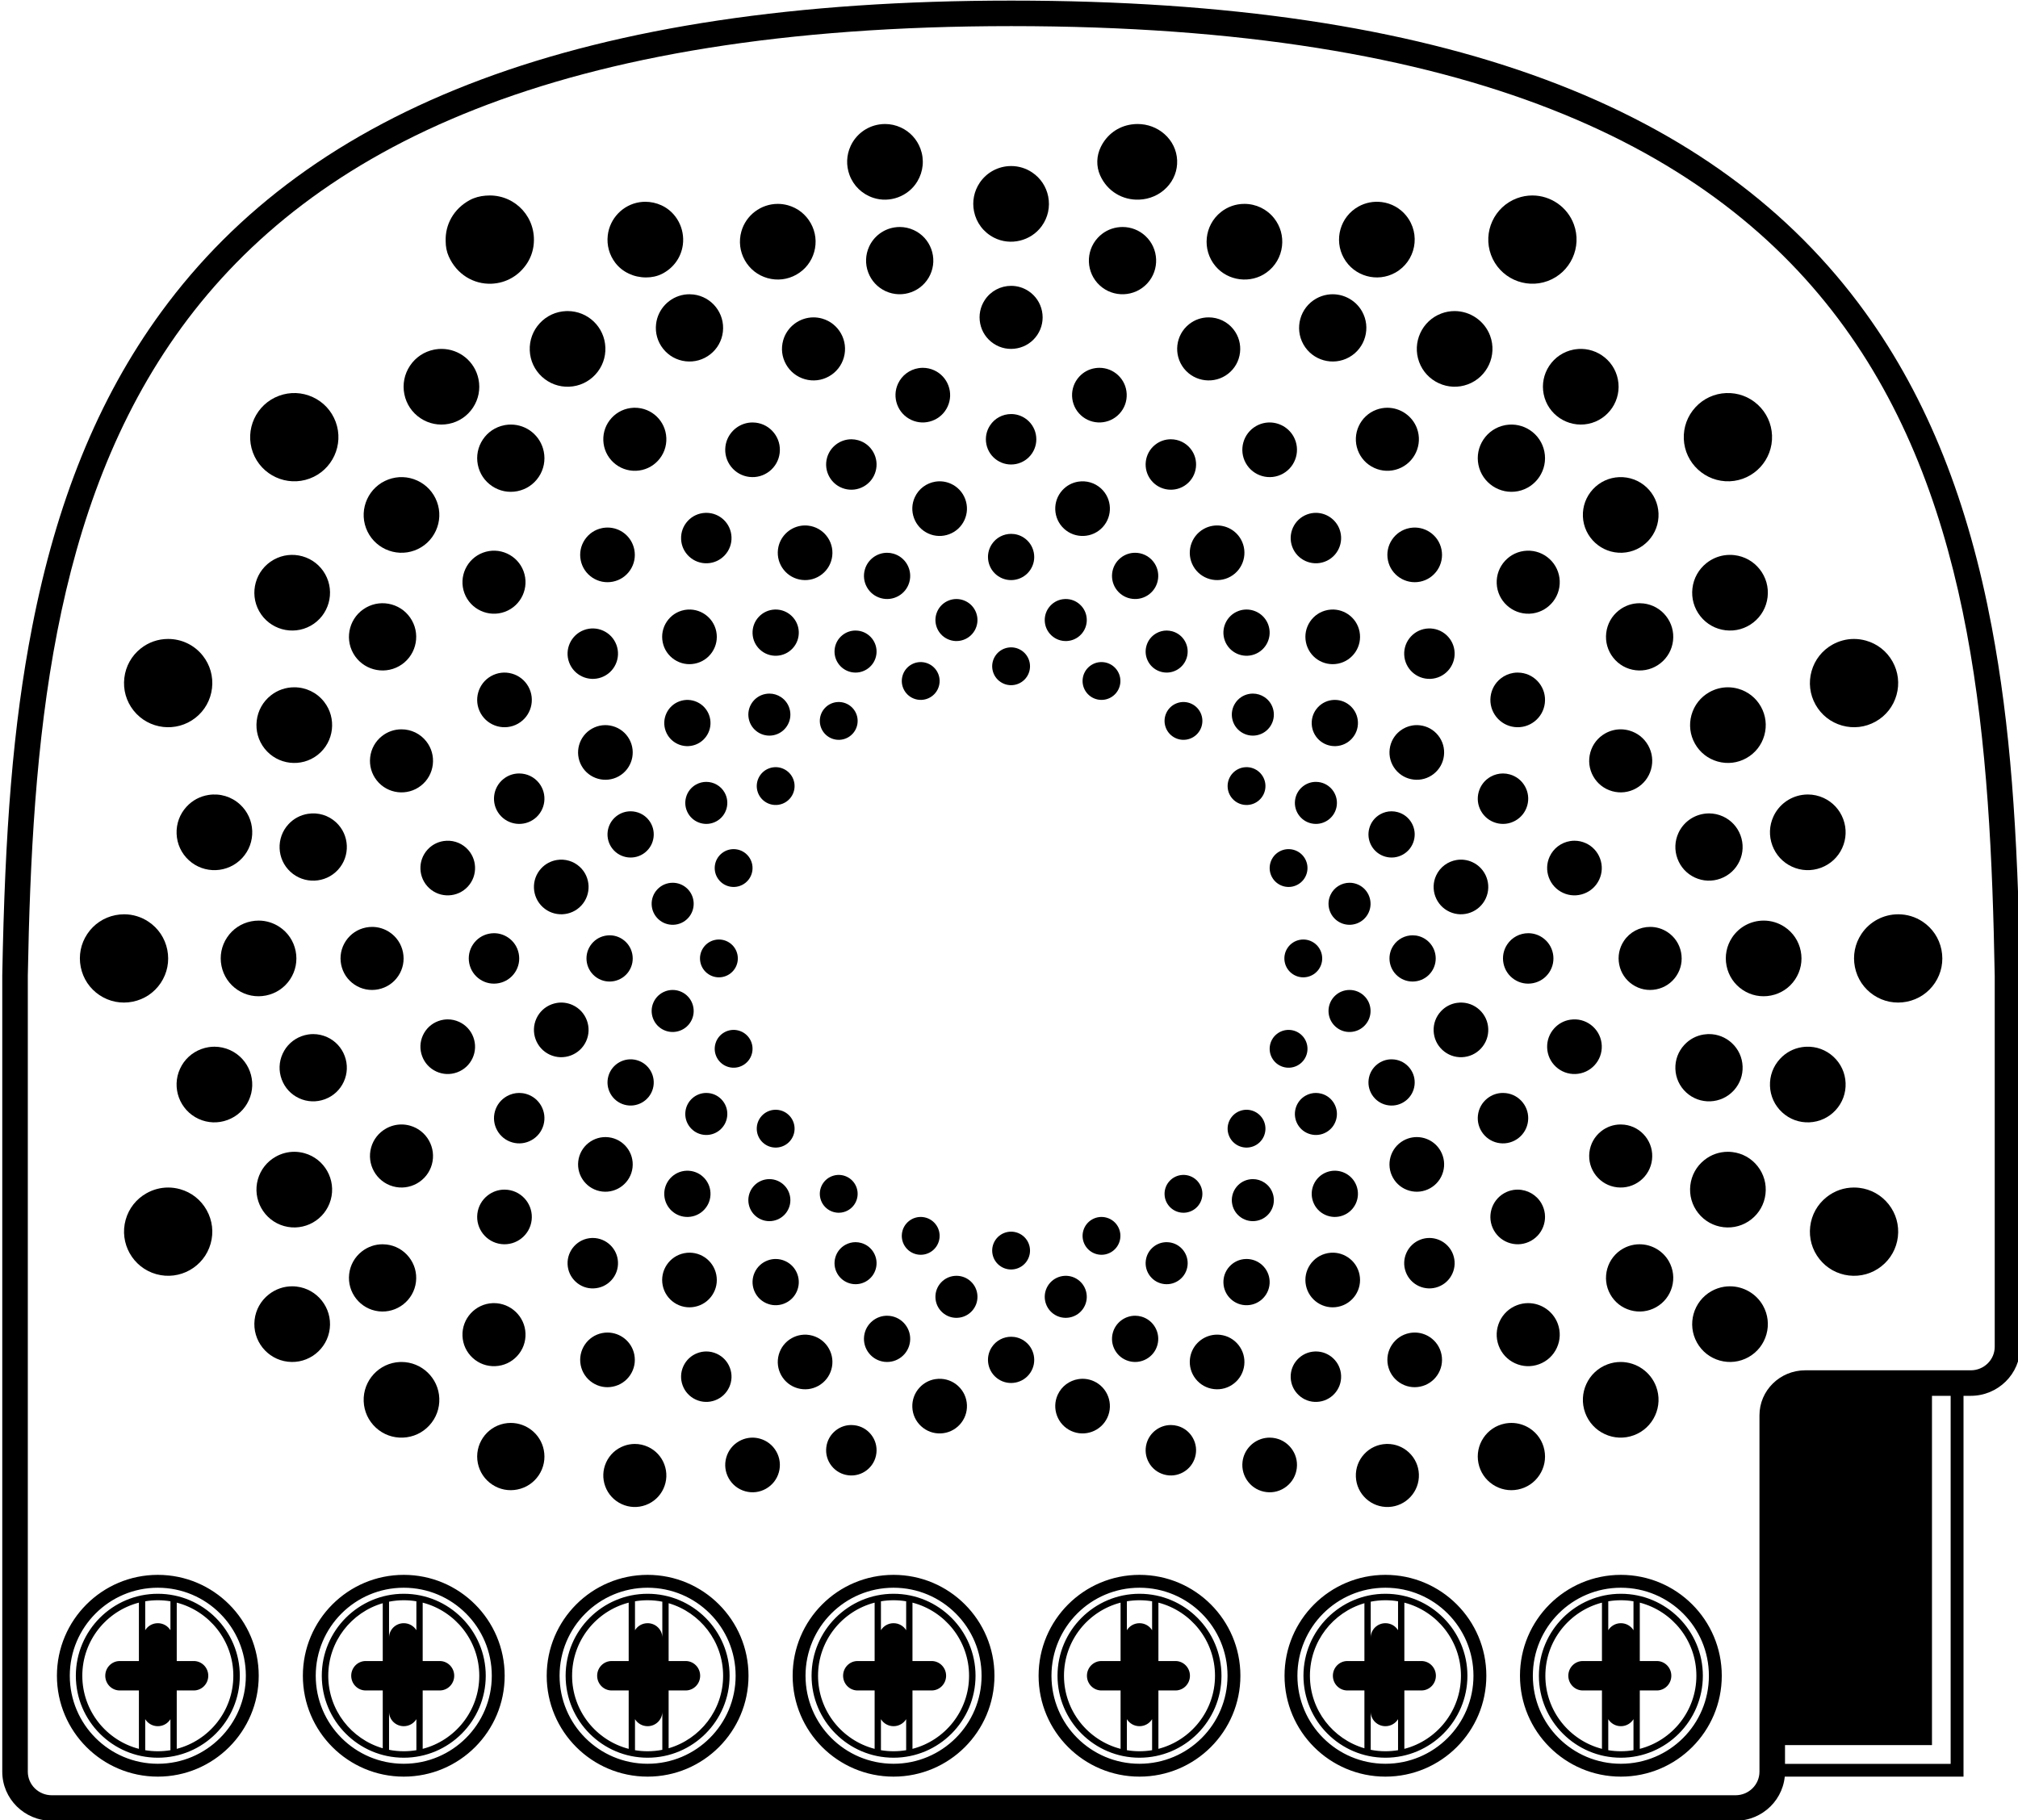<?xml version="1.0" encoding="UTF-8"?>
<svg width="960px" height="866px" viewBox="0 0 960 866" version="1.1" xmlns="http://www.w3.org/2000/svg" xmlns:xlink="http://www.w3.org/1999/xlink">
    <!-- Generator: Sketch 55.2 (78181) - https://sketchapp.com -->
    <title>Nano shutter ZW141</title>
    <desc>Created with Sketch.</desc>
    <g id="Nano-shutter-ZW141" stroke="none" stroke-width="1" fill="none" fill-rule="evenodd">
        <path d="M81.079,832.709 L81.079,817.948 C79.854,819.948 77.625,821.286 75.079,821.286 C72.532,821.286 70.304,819.948 69.079,817.948 L69.079,832.709 C71.031,833.038 73.035,833.21 75.079,833.21 C77.123,833.21 79.127,833.038 81.079,832.709 Z M84.079,832.068 C99.545,828.063 111.002,813.987 111.002,797.286 C111.002,780.586 99.545,766.509 84.079,762.504 L84.079,790.286 L92.189,790.286 C95.994,790.286 99.079,793.42 99.079,797.286 C99.079,801.152 95.994,804.286 92.189,804.286 L84.079,804.286 L84.079,832.068 Z M81.079,761.863 C79.127,761.534 77.123,761.362 75.079,761.362 C73.035,761.362 71.031,761.534 69.079,761.863 L69.079,775.624 C70.304,773.624 72.532,772.286 75.079,772.286 C77.625,772.286 79.854,773.624 81.079,775.624 L81.079,761.863 Z M66.079,762.504 C50.613,766.509 39.156,780.586 39.156,797.286 C39.156,813.987 50.613,828.063 66.079,832.068 L66.079,804.286 L56.969,804.286 C53.164,804.286 50.079,801.152 50.079,797.286 C50.079,793.42 53.164,790.286 56.969,790.286 L66.079,790.286 L66.079,762.504 Z M198.079,832.709 L198.079,817.948 C196.854,819.948 194.625,821.286 192.079,821.286 C188.213,821.286 185.079,818.202 185.079,814.398 L185.079,804.286 L185.079,832.525 C187.344,832.974 189.685,833.21 192.08,833.21 C194.123,833.21 196.127,833.038 198.079,832.709 Z M201.079,832.068 C216.545,828.063 228.002,813.987 228.002,797.286 C228.002,780.586 216.545,766.509 201.079,762.504 L201.079,790.286 L209.189,790.286 C212.994,790.286 216.079,793.42 216.079,797.286 C216.079,801.152 212.994,804.286 209.189,804.286 L201.079,804.286 L201.079,832.068 Z M198.079,761.863 C196.127,761.534 194.123,761.362 192.08,761.362 C189.685,761.362 187.344,761.598 185.079,762.047 L185.079,784.73 L185.079,779.174 C185.079,775.37 188.213,772.286 192.079,772.286 C194.625,772.286 196.854,773.624 198.079,775.624 L198.079,761.863 Z M182.079,762.778 C167.121,767.121 156.156,780.948 156.156,797.286 C156.156,813.624 167.122,827.451 182.079,831.794 L182.079,804.286 L173.969,804.286 C170.164,804.286 167.079,801.152 167.079,797.286 C167.079,793.42 170.164,790.286 173.969,790.286 L182.079,790.286 L182.079,762.778 Z M315.079,762.047 C312.814,761.598 310.473,761.362 308.078,761.362 C306.034,761.362 304.03,761.534 302.079,761.863 L302.079,775.624 C303.304,773.624 305.532,772.286 308.079,772.286 C311.945,772.286 315.079,775.37 315.079,779.174 L315.079,762.047 Z M318.079,762.778 L318.079,790.286 L326.189,790.286 C329.994,790.286 333.079,793.42 333.079,797.286 C333.079,801.152 329.994,804.286 326.189,804.286 L318.079,804.286 L318.079,831.794 C333.036,827.451 344.002,813.625 344.002,797.286 C344.002,780.948 333.036,767.121 318.079,762.778 Z M315.079,832.525 L315.079,814.398 C315.079,818.202 311.945,821.286 308.079,821.286 C305.532,821.286 303.304,819.948 302.079,817.948 L302.079,832.709 C304.03,833.038 306.034,833.21 308.078,833.21 C310.473,833.21 312.814,832.974 315.079,832.525 Z M299.079,832.069 L299.079,804.286 L290.969,804.286 C287.164,804.286 284.079,801.152 284.079,797.286 C284.079,793.42 287.164,790.286 290.969,790.286 L299.079,790.286 L299.079,762.504 C283.613,766.508 272.156,780.586 272.156,797.286 C272.156,813.987 283.613,828.064 299.079,832.069 Z M431.079,832.709 L431.079,817.948 C429.854,819.948 427.625,821.286 425.079,821.286 C422.532,821.286 420.304,819.948 419.079,817.948 L419.079,832.709 C421.03,833.038 423.035,833.21 425.079,833.21 C427.123,833.21 429.127,833.038 431.079,832.709 Z M434.079,832.068 C449.545,828.063 461.002,813.987 461.002,797.286 C461.002,780.586 449.545,766.509 434.079,762.504 L434.079,790.286 L443.189,790.286 C446.994,790.286 450.079,793.42 450.079,797.286 C450.079,801.152 446.994,804.286 443.189,804.286 L434.079,804.286 L434.079,832.068 Z M431.079,761.863 C429.127,761.534 427.123,761.362 425.079,761.362 C423.035,761.362 421.03,761.534 419.079,761.863 L419.079,775.624 C420.304,773.624 422.532,772.286 425.079,772.286 C427.625,772.286 429.854,773.624 431.079,775.624 L431.079,761.863 Z M416.079,762.504 C400.613,766.509 389.156,780.586 389.156,797.286 C389.156,813.987 400.613,828.063 416.079,832.068 L416.079,804.286 L407.969,804.286 C404.164,804.286 401.079,801.152 401.079,797.286 C401.079,793.42 404.164,790.286 407.969,790.286 L416.079,790.286 L416.079,762.504 Z M548.079,832.709 L548.079,817.948 C546.854,819.948 544.625,821.286 542.079,821.286 C539.532,821.286 537.304,819.948 536.079,817.948 L536.079,832.709 C538.031,833.038 540.035,833.21 542.079,833.21 C544.123,833.21 546.127,833.038 548.079,832.709 Z M551.079,832.068 C566.545,828.063 578.002,813.987 578.002,797.286 C578.002,780.586 566.545,766.509 551.079,762.504 L551.079,790.286 L559.189,790.286 C562.994,790.286 566.079,793.42 566.079,797.286 C566.079,801.152 562.994,804.286 559.189,804.286 L551.079,804.286 L551.079,832.068 Z M548.079,761.863 C546.127,761.534 544.123,761.362 542.079,761.362 C540.035,761.362 538.031,761.534 536.079,761.863 L536.079,775.624 C537.304,773.624 539.532,772.286 542.079,772.286 C544.625,772.286 546.854,773.624 548.079,775.624 L548.079,761.863 Z M533.079,762.504 C517.613,766.509 506.156,780.586 506.156,797.286 C506.156,813.987 517.613,828.063 533.079,832.068 L533.079,804.286 L523.969,804.286 C520.164,804.286 517.079,801.152 517.079,797.286 C517.079,793.42 520.164,790.286 523.969,790.286 L533.079,790.286 L533.079,762.504 Z M665.079,832.709 L665.079,817.948 C663.854,819.948 661.625,821.286 659.079,821.286 C655.213,821.286 652.079,818.202 652.079,814.398 L652.079,804.286 L652.079,832.525 C654.344,832.974 656.684,833.21 659.079,833.21 C661.123,833.21 663.127,833.038 665.079,832.709 Z M668.079,832.068 C683.545,828.063 695.002,813.987 695.002,797.286 C695.002,780.586 683.545,766.509 668.079,762.504 L668.079,790.286 L676.189,790.286 C679.994,790.286 683.079,793.42 683.079,797.286 C683.079,801.152 679.994,804.286 676.189,804.286 L668.079,804.286 L668.079,832.068 Z M665.079,761.863 C663.127,761.534 661.123,761.362 659.079,761.362 C656.684,761.362 654.344,761.598 652.079,762.047 L652.079,784.73 L652.079,779.174 C652.079,775.37 655.213,772.286 659.079,772.286 C661.625,772.286 663.854,773.624 665.079,775.624 L665.079,761.863 Z M649.079,762.778 C634.121,767.12 623.156,780.948 623.156,797.286 C623.156,813.625 634.122,827.452 649.079,831.794 L649.079,804.286 L640.969,804.286 C637.164,804.286 634.079,801.152 634.079,797.286 C634.079,793.42 637.164,790.286 640.969,790.286 L649.079,790.286 L649.079,762.778 Z M777.079,832.709 L777.079,817.948 C775.854,819.948 773.625,821.286 771.079,821.286 C768.532,821.286 766.304,819.948 765.079,817.948 L765.079,832.709 C767.03,833.038 769.035,833.21 771.079,833.21 C773.123,833.21 775.127,833.038 777.079,832.709 Z M780.079,832.068 C795.545,828.063 807.002,813.987 807.002,797.286 C807.002,780.586 795.545,766.509 780.079,762.504 L780.079,790.286 L788.189,790.286 C791.994,790.286 795.079,793.42 795.079,797.286 C795.079,801.152 791.994,804.286 788.189,804.286 L780.079,804.286 L780.079,832.068 Z M777.079,761.863 C775.127,761.534 773.123,761.362 771.079,761.362 C769.035,761.362 767.03,761.534 765.079,761.863 L765.079,775.624 C766.304,773.624 768.532,772.286 771.079,772.286 C773.625,772.286 775.854,773.624 777.079,775.624 L777.079,761.863 Z M762.079,762.504 C746.613,766.509 735.156,780.586 735.156,797.286 C735.156,813.987 746.613,828.063 762.079,832.068 L762.079,804.286 L752.969,804.286 C749.164,804.286 746.079,801.152 746.079,797.286 C746.079,793.42 749.164,790.286 752.969,790.286 L762.079,790.286 L762.079,762.504 Z M771.079,836.286 C749.573,836.286 732.079,818.792 732.079,797.286 C732.079,775.78 749.573,758.286 771.079,758.286 C792.585,758.286 810.079,775.78 810.079,797.286 C810.079,818.792 792.585,836.286 771.079,836.286 Z M819.079,797.286 C819.079,823.795 797.589,845.286 771.079,845.286 C744.569,845.286 723.079,823.795 723.079,797.286 C723.079,770.777 744.569,749.286 771.079,749.286 C797.589,749.286 819.079,770.776 819.079,797.286 Z M812.955,797.286 C812.955,774.157 794.206,755.409 771.079,755.409 C747.952,755.409 729.203,774.158 729.203,797.286 C729.203,820.414 747.952,839.163 771.079,839.163 C794.206,839.163 812.955,820.414 812.955,797.286 Z M659.079,836.286 C637.573,836.286 620.079,818.792 620.079,797.286 C620.079,775.78 637.573,758.286 659.079,758.286 C680.585,758.286 698.079,775.78 698.079,797.286 C698.079,818.792 680.585,836.286 659.079,836.286 Z M707.079,797.286 C707.079,823.795 685.589,845.286 659.078,845.286 C632.569,845.286 611.079,823.795 611.079,797.286 C611.079,770.776 632.569,749.286 659.078,749.286 C685.589,749.286 707.079,770.776 707.079,797.286 Z M700.954,797.286 C700.954,774.157 682.206,755.409 659.078,755.409 C635.952,755.409 617.203,774.157 617.203,797.286 C617.203,820.414 635.952,839.163 659.078,839.163 C682.206,839.163 700.954,820.414 700.954,797.286 Z M542.079,836.286 C520.573,836.286 503.079,818.792 503.079,797.286 C503.079,775.78 520.573,758.286 542.079,758.286 C563.585,758.286 581.079,775.78 581.079,797.286 C581.079,818.792 563.585,836.286 542.079,836.286 Z M590.079,797.286 C590.079,823.795 568.589,845.286 542.079,845.286 C515.569,845.286 494.079,823.795 494.079,797.286 C494.079,770.776 515.569,749.286 542.079,749.286 C568.589,749.286 590.079,770.776 590.079,797.286 Z M583.954,797.286 C583.954,774.157 565.206,755.409 542.079,755.409 C518.952,755.409 500.203,774.157 500.203,797.286 C500.203,820.414 518.952,839.163 542.079,839.163 C565.206,839.163 583.954,820.414 583.954,797.286 Z M425.079,836.286 C403.573,836.286 386.079,818.792 386.079,797.286 C386.079,775.78 403.573,758.286 425.079,758.286 C446.585,758.286 464.079,775.78 464.079,797.286 C464.079,818.792 446.585,836.286 425.079,836.286 Z M473.079,797.286 C473.079,823.795 451.588,845.286 425.079,845.286 C398.569,845.286 377.079,823.795 377.079,797.286 C377.079,770.776 398.569,749.286 425.079,749.286 C451.588,749.286 473.079,770.777 473.079,797.286 Z M466.955,797.286 C466.955,774.158 448.206,755.409 425.079,755.409 C401.951,755.409 383.203,774.157 383.203,797.286 C383.203,820.414 401.952,839.163 425.079,839.163 C448.205,839.163 466.955,820.414 466.955,797.286 Z M308.078,836.286 C286.573,836.286 269.079,818.792 269.079,797.286 C269.079,775.78 286.572,758.286 308.078,758.286 C329.585,758.286 347.079,775.78 347.079,797.286 C347.079,818.792 329.585,836.286 308.078,836.286 Z M356.079,797.286 C356.079,823.795 334.588,845.286 308.079,845.286 C281.569,845.286 260.079,823.795 260.079,797.286 C260.079,770.776 281.569,749.286 308.079,749.286 C334.588,749.286 356.079,770.777 356.079,797.286 Z M349.955,797.286 C349.955,774.158 331.206,755.409 308.079,755.409 C284.951,755.409 266.203,774.157 266.203,797.286 C266.203,820.414 284.952,839.163 308.079,839.163 C331.205,839.163 349.955,820.414 349.955,797.286 Z M192.08,836.286 C170.573,836.286 153.079,818.792 153.079,797.286 C153.079,775.78 170.573,758.286 192.08,758.286 C213.585,758.286 231.079,775.78 231.079,797.286 C231.079,818.792 213.585,836.286 192.08,836.286 Z M240.079,797.286 C240.079,823.795 218.589,845.286 192.079,845.286 C165.569,845.286 144.079,823.795 144.079,797.286 C144.079,770.776 165.569,749.286 192.079,749.286 C218.589,749.286 240.079,770.776 240.079,797.286 Z M233.955,797.286 C233.955,774.157 215.206,755.409 192.079,755.409 C168.951,755.409 150.203,774.157 150.203,797.286 C150.203,820.414 168.952,839.163 192.079,839.163 C215.206,839.163 233.955,820.414 233.955,797.286 Z M75.079,836.286 C53.573,836.286 36.079,818.792 36.079,797.286 C36.079,775.78 53.572,758.286 75.079,758.286 C96.585,758.286 114.079,775.78 114.079,797.286 C114.079,818.792 96.585,836.286 75.079,836.286 Z M123.079,797.286 C123.079,823.795 101.589,845.286 75.079,845.286 C48.569,845.286 27.079,823.795 27.079,797.286 C27.079,770.777 48.569,749.286 75.079,749.286 C101.589,749.286 123.079,770.776 123.079,797.286 Z M116.955,797.286 C116.955,774.157 98.206,755.409 75.079,755.409 C51.952,755.409 33.203,774.158 33.203,797.286 C33.203,820.414 51.952,839.163 75.079,839.163 C98.206,839.163 116.955,820.414 116.955,797.286 Z" id="Combined-Shape" fill="#000000" fill-rule="nonzero"></path>
        <polygon id="Stroke-385" fill="#000000" fill-rule="nonzero" points="846.079 839.217 846.079 845.286 934.079 845.286 934.079 655.286 927.961 655.286 927.961 839.217"></polygon>
        <path d="M919.079,664.106 L919.079,830.286 L849.162,830.286 L849.162,842.941 C849.162,855.879 838.574,866.286 825.611,866.286 L24.631,866.286 C11.668,866.286 1.079,855.879 1.079,842.941 L1.079,464.341 L1.079,464.118 C2.347,395.042 6.125,345.399 15.294,298.309 C26.762,239.41 46.337,189.994 76.68,148.468 C147.894,51.011 276.73,0.286 481.08,0.286 C687.497,0.286 816.607,50.947 887.239,148.512 C917.27,189.993 936.435,239.343 947.528,298.388 C956.304,345.1 959.784,393.539 961.079,464.118 L961.079,464.341 L961.079,640.761 C961.079,653.699 950.491,664.106 937.527,664.106 L919.079,664.106 Z M948.927,464.341 C944.883,243.655 918.162,12.426 481.079,12.426 C48.609,12.426 17.275,243.655 13.231,464.341 L13.231,842.941 C13.231,849.13 18.335,854.146 24.631,854.146 L825.611,854.146 C831.907,854.146 837.01,849.13 837.01,842.941 L837.01,673.372 C837.01,661.55 846.76,651.966 858.787,651.966 L937.527,651.966 C943.823,651.966 948.927,646.949 948.927,640.761 L948.927,464.341 Z" id="Combined-Shape" fill="#000000"></path>
        <path d="M709.305,121.288 C713.326,132.148 725.428,137.711 736.29,133.694 C747.146,129.674 752.711,117.57 748.694,106.711 C745.658,98.511 737.73,93 728.971,93 C726.495,93 724.051,93.44 721.71,94.307 C710.854,98.325 705.289,110.428 709.305,121.288" id="Fill-379" fill="#000000"></path>
        <path d="M842.983,207.152 C842.757,201.55 840.362,196.369 836.239,192.564 C832.136,188.779 826.804,186.791 821.15,187.017 C815.549,187.243 810.368,189.638 806.563,193.761 C802.762,197.885 800.792,203.244 801.017,208.848 C801.483,220.395 811.281,229.417 822.857,228.985 C834.416,228.518 843.449,218.723 842.983,207.152" id="Fill-377" fill="#000000"></path>
        <path d="M861.793,319.324 C860.274,324.722 860.952,330.387 863.695,335.274 C866.441,340.165 870.925,343.692 876.324,345.208 L876.325,345.208 C881.725,346.724 887.385,346.049 892.274,343.303 C897.165,340.558 900.692,336.074 902.207,330.678 C903.725,325.28 903.048,319.615 900.305,314.728 C897.561,309.838 893.076,306.311 887.676,304.794 C885.801,304.267 883.878,304 881.963,304 C878.412,304 874.871,304.933 871.725,306.698 C866.835,309.443 863.308,313.927 861.793,319.324" id="Fill-375" fill="#000000"></path>
        <path d="M923.584,451.879 C922.483,446.37 919.31,441.626 914.651,438.52 C911.198,436.217 907.181,435 903.037,435 C895.973,435 889.426,438.493 885.524,444.345 C882.418,449.005 881.314,454.605 882.416,460.114 C883.517,465.623 886.689,470.368 891.35,473.474 C896.008,476.583 901.608,477.686 907.116,476.584 C912.626,475.483 917.37,472.309 920.476,467.648 C923.582,462.989 924.686,457.388 923.584,451.879" id="Fill-373" fill="#000000"></path>
        <path d="M884.452,565.145 C883.619,565.049 882.78,565 881.952,565 C877.212,565 872.728,566.565 868.986,569.523 C864.583,573.002 861.798,577.984 861.146,583.553 C860.492,589.122 862.046,594.613 865.524,599.016 C869.003,603.419 873.985,606.203 879.551,606.855 C885.141,607.508 890.627,605.945 895.012,602.477 C899.414,599 902.198,594.017 902.854,588.446 C903.507,582.876 901.952,577.385 898.474,572.983 C894.998,568.582 890.017,565.798 884.452,565.145" id="Fill-371" fill="#000000"></path>
        <path d="M85.678,565.788 C83.802,565.26 81.89,565 79.992,565 C76.438,565 72.921,565.912 69.728,567.704 C64.827,570.452 61.296,574.934 59.785,580.319 C56.654,591.467 63.175,603.081 74.318,606.212 C85.474,609.353 97.081,602.822 100.211,591.68 C101.725,586.29 101.045,580.625 98.297,575.727 C95.548,570.831 91.066,567.3 85.678,565.788" id="Fill-369" fill="#000000"></path>
        <path d="M47.349,473.474 L47.35,473.475 C52.008,476.581 57.603,477.686 63.117,476.584 C68.627,475.483 73.37,472.31 76.476,467.652 C79.582,462.993 80.685,457.396 79.585,451.889 C78.482,446.382 75.311,441.639 70.65,438.534 C67.179,436.222 63.171,435 59.054,435 C57.665,435 56.262,435.14 54.883,435.415 C49.38,436.515 44.636,439.69 41.525,444.357 C38.418,449.015 37.314,454.613 38.416,460.121 C39.517,465.628 42.69,470.37 47.349,473.474" id="Fill-367" fill="#000000"></path>
        <path d="M63.517,338.025 C70.698,347.114 83.936,348.665 93.023,341.485 C97.418,338.014 100.2,333.028 100.854,327.446 C101.507,321.865 99.956,316.371 96.483,311.975 C92.48,306.907 86.463,304 79.976,304 C75.209,304 70.716,305.562 66.977,308.515 C62.583,311.986 59.801,316.971 59.147,322.552 C58.492,328.134 60.045,333.629 63.517,338.026 L63.517,338.025 Z" id="Fill-365" fill="#000000"></path>
        <path d="M120.305,215.294 L120.305,215.293 C124.326,226.148 136.432,231.709 147.292,227.696 C158.15,223.678 163.713,211.575 159.692,200.717 C157.746,195.46 153.868,191.273 148.77,188.93 C143.676,186.59 137.972,186.369 132.709,188.315 C121.853,192.334 116.289,204.436 120.305,215.294" id="Fill-363" fill="#000000"></path>
        <path d="M233.847,134.983 C240.753,134.705 247.022,131.128 250.862,125.077 C252.483,122.523 253.505,119.603 253.852,116.598 C255.339,103.705 245.439,93 233.009,93 C232.339,93 231.661,93.034 230.934,93.092 C228.331,93.301 225.758,93.964 223.461,95.207 C215.861,99.321 211.693,106.828 212.018,114.846 L212.018,114.846 C212.018,117.299 212.477,119.746 213.472,121.987 C217.276,130.556 225.329,135.325 233.847,134.983" id="Fill-361" fill="#000000"></path>
        <path d="M428.515,60.644 C426.148,59.555 423.603,59 421.032,59 C420.095,59 419.155,59.074 418.218,59.222 C412.241,60.169 407.17,64.003 404.654,69.478 C402.647,73.846 402.46,78.735 404.127,83.245 C406.033,88.4 410.106,92.353 415.429,94.116 C423.268,96.712 432.12,93.433 436.376,86.352 C439.262,81.55 439.778,75.9 437.872,70.75 C436.203,66.241 432.882,62.652 428.515,60.644" id="Fill-359" fill="#000000"></path>
        <path d="M523.701,69.851 C521.594,74.109 521.409,79.082 523.343,83.413 C526.748,91.046 534.037,95.284 541.886,94.985 C546.932,94.791 551.592,92.741 555.007,89.211 C558.42,85.683 560.188,81.09 559.984,76.277 C559.781,71.464 557.63,67.02 553.929,63.764 C550.408,60.668 545.878,59 541.166,59 C540.166,59 539.16,59.075 538.152,59.228 C531.886,60.174 526.626,63.939 523.701,69.851" id="Fill-357" fill="#000000"></path>
        <path d="M646.185,98.302 C637.531,103.162 634.443,114.157 639.301,122.813 C644.163,131.469 655.163,134.559 663.814,129.698 C673.372,124.331 676.141,111.482 668.916,102.563 C666.046,99.02 661.838,96.704 657.312,96.144 C653.363,95.656 649.545,96.417 646.185,98.302" id="Fill-355" fill="#000000"></path>
        <path d="M769.649,180.472 C768.706,175.759 765.984,171.695 761.985,169.028 C758.212,166.511 753.666,165.513 749.207,166.223 C748.958,166.262 748.714,166.306 748.468,166.356 C743.76,167.296 739.696,170.019 737.027,174.02 C734.362,178.021 733.413,182.821 734.354,187.535 C736.298,197.248 745.8,203.584 755.541,201.654 C765.262,199.708 771.594,190.205 769.649,180.472" id="Fill-353" fill="#000000"></path>
        <path d="M820.903,299.876 L820.904,299.876 C825.678,300.433 830.385,299.105 834.155,296.124 C837.928,293.142 840.315,288.871 840.874,284.097 C841.436,279.323 840.103,274.617 837.123,270.844 C834.143,267.07 829.872,264.685 825.097,264.125 C824.382,264.041 823.666,264 822.954,264 C822.012,264 821.076,264.072 820.152,264.219 C817.143,264.695 814.27,265.96 811.841,267.878 C808.072,270.858 805.685,275.129 805.125,279.904 C804.564,284.678 805.897,289.385 808.877,293.157 C811.855,296.93 816.126,299.316 820.903,299.876" id="Fill-351" fill="#000000"></path>
        <path d="M843.649,388.479 C841.645,392.839 841.462,397.726 843.132,402.24 C844.803,406.756 848.124,410.345 852.483,412.349 C856.842,414.355 861.73,414.539 866.243,412.869 C870.757,411.197 874.347,407.876 876.35,403.515 L876.35,403.515 C878.355,399.155 878.539,394.268 876.868,389.753 C875.197,385.238 871.875,381.648 867.517,379.644 C865.149,378.554 862.604,378 860.031,378 C859.094,378 858.155,378.073 857.219,378.222 C851.239,379.168 846.167,383.003 843.649,388.479" id="Fill-349" fill="#000000"></path>
        <path d="M877.985,515.274 C877.792,510.472 875.738,506.03 872.204,502.768 C868.668,499.51 864.094,497.816 859.277,498.016 C858.563,498.045 857.844,498.116 857.143,498.227 C853.13,498.862 849.545,500.787 846.774,503.795 C843.51,507.331 841.821,511.922 842.015,516.725 C842.207,521.526 844.26,525.968 847.795,529.231 C851.33,532.49 855.906,534.189 860.722,533.983 C865.535,533.781 869.978,531.729 873.228,528.204 C876.49,524.668 878.179,520.078 877.985,515.274" id="Fill-347" fill="#000000"></path>
        <path d="M840.323,634.86 C841.621,630.233 841.041,625.377 838.69,621.185 C835.481,615.472 829.387,612 822.952,612 C822.023,612 821.089,612.072 820.155,612.219 C818.059,612.552 816.05,613.252 814.18,614.299 C805.531,619.159 802.443,630.155 807.3,638.808 C809.654,642.998 813.499,646.022 818.126,647.322 C822.75,648.621 827.609,648.042 831.805,645.689 L831.853,645.661 C836.019,643.304 839.025,639.47 840.323,634.86" id="Fill-345" fill="#000000"></path>
        <path d="M141.099,612.125 C140.39,612.041 139.682,612 138.979,612 C134.955,612 131.069,613.346 127.851,615.886 C124.07,618.871 121.681,623.136 121.124,627.9 C119.967,637.759 127.045,646.718 136.901,647.873 C146.76,649.046 155.72,641.951 156.876,632.096 C158.033,622.24 150.955,613.28 141.099,612.125" id="Fill-343" fill="#000000"></path>
        <path d="M109.52,499.655 C107.131,498.559 104.575,498 102.006,498 C101.08,498 100.152,498.072 99.23,498.218 C98.056,498.404 96.886,498.711 95.753,499.13 C91.243,500.798 87.653,504.122 85.645,508.488 C81.499,517.5 85.462,528.206 94.48,532.35 L94.482,532.35 C98.841,534.356 103.727,534.538 108.244,532.868 C112.76,531.197 116.352,527.876 118.355,523.519 C122.501,514.505 118.538,503.799 109.52,499.655" id="Fill-341" fill="#000000"></path>
        <path d="M88.762,383.792 C85.507,387.32 83.82,391.913 84.015,396.726 C84.21,401.539 86.261,405.982 89.791,409.238 C97.087,415.969 108.504,415.508 115.237,408.21 C118.493,404.681 120.18,400.088 119.985,395.275 C119.791,390.463 117.74,386.02 114.21,382.765 C110.141,379.012 104.659,377.355 99.161,378.228 C95.128,378.868 91.531,380.791 88.762,383.792" id="Fill-339" fill="#000000"></path>
        <path d="M123.298,290.817 C128.16,299.469 139.154,302.556 147.817,297.701 C156.469,292.843 159.558,281.85 154.699,273.195 C152.343,269.003 148.496,265.977 143.866,264.677 C139.294,263.394 134.49,263.946 130.329,266.231 L130.188,266.311 C121.533,271.168 118.443,282.161 123.298,290.817" id="Fill-337" fill="#000000"></path>
        <path d="M227.645,180.471 C225.934,171.923 218.49,166 210.05,166 C209.109,166 208.155,166.074 207.193,166.226 C206.96,166.264 206.716,166.306 206.469,166.356 C201.756,167.298 197.693,170.02 195.028,174.019 C192.362,178.018 191.412,182.816 192.355,187.531 C193.298,192.246 196.019,196.309 200.018,198.975 C204.012,201.638 208.809,202.585 213.53,201.648 C218.24,200.706 222.305,197.984 224.972,193.983 C227.638,189.983 228.588,185.185 227.645,180.471" id="Fill-335" fill="#000000"></path>
        <path d="M307.327,132 L307.327,132 C309.954,132 312.583,131.485 314.928,130.299 C320.459,127.503 324.04,122.407 324.837,116.511 C325.886,108.75 321.789,100.961 314.693,97.698 C312.231,96.566 309.587,96 306.983,96 C306.047,96 305.115,96.073 304.195,96.218 C296.256,97.48 290.059,103.953 289.126,111.957 C288.573,116.678 289.858,121.331 292.745,125.087 C296.194,129.573 301.68,132 307.327,132" id="Fill-333" fill="#000000"></path>
        <path d="M495.545,107.609 C498.535,103.488 499.636,98.432 498.646,93.472 C497.702,88.756 494.981,84.687 490.982,82.019 C488.023,80.043 484.582,79 481.031,79 C474.979,79 469.37,81.996 466.028,87.013 C463.362,91.016 462.413,95.819 463.354,100.537 C464.434,105.933 467.842,110.48 472.827,113.054 C480.597,117.067 490.408,114.691 495.545,107.609" id="Fill-331" fill="#000000"></path>
        <path d="M578.233,126.646 C584.206,133.751 594.971,135.096 602.5,129.672 C606.649,126.682 609.282,122.188 609.874,117.123 C610.436,112.334 609.106,107.617 606.129,103.845 C602.696,99.495 597.538,97 591.977,97 C587.894,97 584.041,98.34 580.835,100.875 C572.896,107.156 571.667,118.836 578.233,126.646" id="Fill-329" fill="#000000"></path>
        <path d="M675.118,172.244 C676.784,176.745 680.112,180.33 684.486,182.342 C688.862,184.351 693.747,184.541 698.248,182.876 C707.553,179.432 712.324,169.057 708.881,159.751 C706.279,152.723 699.485,148 691.975,148 C689.854,148 687.76,148.377 685.749,149.121 C676.446,152.564 671.677,162.937 675.118,172.244" id="Fill-327" fill="#000000"></path>
        <path d="M788.985,244.272 C788.792,239.47 786.738,235.03 783.204,231.768 C779.686,228.523 775.07,226.828 770.269,227.014 C765.472,227.207 761.031,229.26 757.769,232.794 C754.511,236.329 752.822,240.921 753.015,245.726 C753.418,255.622 761.814,263.38 771.733,262.986 C781.642,262.586 789.383,254.19 788.985,244.272" id="Fill-325" fill="#000000"></path>
        <path d="M804.679,340.134 C803.379,344.761 803.958,349.617 806.311,353.807 C808.662,357.998 812.507,361.022 817.134,362.321 C821.762,363.62 826.618,363.043 830.808,360.689 C834.999,358.335 838.023,354.491 839.321,349.867 C840.621,345.241 840.042,340.385 837.69,336.194 C835.338,332.004 831.493,328.981 826.865,327.68 C825.258,327.228 823.609,327 821.968,327 C818.925,327 815.889,327.8 813.191,329.313 C809.001,331.666 805.977,335.509 804.679,340.134" id="Fill-323" fill="#000000"></path>
        <path d="M856.644,452.468 C855.7,447.746 852.98,443.68 848.986,441.017 C846.027,439.044 842.585,438 839.032,438 C832.976,438 827.365,440.995 824.022,446.01 C821.36,450.004 820.413,454.804 821.356,459.526 C822.3,464.248 825.02,468.314 829.014,470.977 C833.008,473.64 837.813,474.59 842.528,473.642 C847.25,472.698 851.318,469.978 853.979,465.984 L853.979,465.983 C856.641,461.99 857.588,457.19 856.644,452.468" id="Fill-321" fill="#000000"></path>
        <path d="M824.099,548.125 C823.383,548.043 822.663,548 821.96,548 C817.897,548 814.054,549.34 810.846,551.878 C807.073,554.859 804.686,559.129 804.125,563.905 C803.565,568.677 804.897,573.385 807.878,577.161 C810.861,580.934 815.13,583.321 819.901,583.878 C824.689,584.429 829.394,583.1 833.153,580.124 C836.927,577.143 839.314,572.873 839.875,568.097 C840.435,563.326 839.102,558.618 836.122,554.843 C833.14,551.069 828.87,548.683 824.099,548.125" id="Fill-319" fill="#000000"></path>
        <path d="M770.973,648 C768.852,648 766.759,648.376 764.749,649.119 C755.446,652.566 750.676,662.94 754.12,672.245 C755.79,676.753 759.114,680.34 763.478,682.347 C767.843,684.354 772.731,684.539 777.241,682.871 C781.748,681.202 785.337,677.878 787.346,673.511 C789.353,669.147 789.54,664.26 787.873,659.75 C785.272,652.722 778.481,648 770.973,648" id="Fill-317" fill="#000000"></path>
        <path d="M208.985,665.273 C208.596,655.607 200.588,648 190.977,648 C190.743,648 190.508,648.003 190.27,648.012 C180.359,648.415 172.616,656.81 173.015,666.727 C173.211,671.55 175.275,676.007 178.83,679.276 C182.36,682.521 186.907,684.179 191.717,683.985 C196.533,683.791 200.972,681.738 204.228,678.205 C207.489,674.673 209.178,670.081 208.985,665.273" id="Fill-315" fill="#000000"></path>
        <path d="M144.868,548.675 C143.26,548.224 141.622,548 139.995,548 C136.948,548 133.933,548.781 131.195,550.317 C126.996,552.674 123.968,556.513 122.672,561.131 C119.989,570.687 125.579,580.645 135.131,583.328 C144.684,586.01 154.646,580.422 157.327,570.87 C160.011,561.315 154.422,551.357 144.868,548.675" id="Fill-313" fill="#000000"></path>
        <path d="M113.015,470.978 L113.016,470.979 C117.008,473.642 121.806,474.589 126.528,473.643 C131.251,472.698 135.316,469.98 137.978,465.988 C140.64,461.994 141.587,457.196 140.644,452.476 C139.699,447.756 136.98,443.691 132.987,441.029 C130.013,439.048 126.576,438 123.046,438 C121.855,438 120.653,438.12 119.475,438.357 C114.757,439.299 110.69,442.021 108.021,446.021 C105.359,450.013 104.412,454.812 105.357,459.531 C106.301,464.251 109.022,468.317 113.015,470.978" id="Fill-311" fill="#000000"></path>
        <path d="M151.165,359.13 C158.955,352.975 160.285,341.628 154.13,333.835 C150.697,329.492 145.539,327 139.979,327 C135.894,327 132.041,328.338 128.838,330.868 C125.07,333.845 122.686,338.118 122.126,342.902 C121.564,347.685 122.895,352.396 125.872,356.164 C132.026,363.952 143.369,365.286 151.165,359.13" id="Fill-309" fill="#000000"></path>
        <path d="M207.342,252.518 C209.351,248.145 209.541,243.259 207.875,238.759 C206.205,234.25 202.881,230.661 198.514,228.653 C194.146,226.647 189.259,226.46 184.747,228.127 C175.445,231.57 170.677,241.945 174.118,251.251 C177.562,260.556 187.942,265.322 197.248,261.882 C201.746,260.218 205.331,256.891 207.342,252.518" id="Fill-307" fill="#000000"></path>
        <path d="M270.727,183.985 C275.528,183.792 279.97,181.738 283.231,178.204 C286.491,174.669 288.18,170.077 287.985,165.273 C287.593,155.588 279.696,148 270.009,148 C269.765,148 269.519,148.005 269.27,148.015 C264.469,148.208 260.03,150.26 256.769,153.794 C253.509,157.329 251.82,161.921 252.015,166.725 L252.015,166.726 C252.208,171.531 254.262,175.971 257.795,179.229 C261.325,182.487 265.921,184.179 270.727,183.985" id="Fill-305" fill="#000000"></path>
        <path d="M374.869,97.674 C373.278,97.227 371.645,97 370.012,97 C361.977,97 354.849,102.4 352.679,110.131 C351.379,114.759 351.958,119.616 354.311,123.807 C356.663,127.998 360.508,131.023 365.137,132.323 C369.761,133.62 374.617,133.042 378.813,130.69 C383.006,128.335 386.029,124.492 387.323,119.869 C388.622,115.248 388.039,110.391 385.683,106.195 C383.327,101.996 379.487,98.971 374.869,97.674" id="Fill-303" fill="#000000"></path>
        <path d="M434.68,109.462 C432.575,108.494 430.311,108 428.027,108 C427.194,108 426.359,108.065 425.527,108.198 C420.213,109.04 415.708,112.448 413.471,117.316 C411.686,121.199 411.52,125.545 413.003,129.554 C414.485,133.562 417.438,136.752 421.32,138.539 C429.327,142.223 438.845,138.699 442.53,130.685 C444.314,126.802 444.48,122.456 442.997,118.446 C441.515,114.438 438.561,111.247 434.68,109.462" id="Fill-301" fill="#000000"></path>
        <path d="M522.233,113.147 C516.249,119.635 516.659,129.782 523.147,135.767 C529.635,141.751 539.782,141.341 545.767,134.853 C551.751,128.367 551.341,118.22 544.853,112.234 C541.87,109.482 538.027,108 534.032,108 C533.186,108 532.333,108.066 531.478,108.202 C527.891,108.769 524.695,110.479 522.233,113.147" id="Fill-299" fill="#000000"></path>
        <path d="M626.164,142.047 C618.472,146.365 615.727,156.139 620.045,163.834 C624.369,171.529 634.148,174.275 641.835,169.953 C649.528,165.633 652.273,155.86 647.956,148.165 C644.693,142.355 638.064,139.147 631.474,140.197 C629.612,140.492 627.824,141.115 626.164,142.047" id="Fill-297" fill="#000000"></path>
        <path d="M703.315,221.142 C705.045,229.777 713.506,235.405 722.146,233.693 C730.787,231.964 736.416,223.516 734.688,214.863 C733.85,210.675 731.43,207.062 727.874,204.689 C724.519,202.453 720.485,201.57 716.516,202.197 C716.3,202.231 716.08,202.27 715.859,202.313 C711.674,203.151 708.063,205.571 705.692,209.127 C703.322,212.684 702.478,216.952 703.315,221.142" id="Fill-295" fill="#000000"></path>
        <path d="M778.136,318.888 L778.137,318.888 C782.383,319.388 786.564,318.204 789.916,315.553 C793.269,312.903 795.39,309.107 795.889,304.864 C796.386,300.619 795.202,296.437 792.553,293.083 C789.906,289.73 786.109,287.609 781.864,287.112 C781.228,287.037 780.592,287 779.958,287 C779.121,287 778.288,287.066 777.467,287.195 C774.794,287.619 772.241,288.744 770.082,290.448 C766.73,293.096 764.608,296.892 764.111,301.136 C763.613,305.38 764.798,309.564 767.447,312.916 C770.094,316.27 773.889,318.39 778.136,318.888" id="Fill-293" fill="#000000"></path>
        <path d="M798.466,396.314 C796.685,400.189 796.521,404.533 798.007,408.546 C799.491,412.559 802.443,415.751 806.318,417.533 C810.194,419.315 814.537,419.479 818.549,417.994 C822.562,416.508 825.752,413.555 827.533,409.68 L827.533,409.679 C829.316,405.804 829.479,401.46 827.994,397.447 C826.51,393.434 823.557,390.242 819.683,388.461 C817.578,387.493 815.313,387 813.028,387 C812.195,387 811.36,387.065 810.525,387.198 C805.212,388.038 800.703,391.448 798.466,396.314" id="Fill-291" fill="#000000"></path>
        <path d="M823.847,496.24 C820.868,493.492 817.046,492 813.024,492 C812.802,492 812.581,492.004 812.359,492.013 L812.358,492.013 C811.726,492.039 811.088,492.103 810.458,492.201 C806.894,492.766 803.706,494.479 801.243,497.151 C798.344,500.293 796.841,504.374 797.013,508.646 C797.185,512.915 799.01,516.863 802.153,519.761 C805.294,522.66 809.383,524.154 813.641,523.987 C817.92,523.809 821.868,521.985 824.757,518.85 L824.973,518.613 C827.731,515.503 829.154,511.518 828.987,507.355 C828.815,503.086 826.99,499.139 823.847,496.24" id="Fill-289" fill="#000000"></path>
        <path d="M795.399,612.32 C796.551,608.207 796.036,603.89 793.945,600.165 C791.094,595.086 785.677,592 779.956,592 C779.132,592 778.302,592.063 777.471,592.195 C775.612,592.489 773.825,593.112 772.159,594.046 C764.472,598.364 761.727,608.137 766.045,615.829 C768.139,619.556 771.556,622.243 775.668,623.397 C779.779,624.551 784.096,624.039 787.825,621.947 C791.551,619.853 794.24,616.434 795.399,612.32" id="Fill-287" fill="#000000"></path>
        <path d="M734.685,689.86 L734.685,689.858 C733.848,685.671 731.429,682.06 727.873,679.689 C725.221,677.924 722.147,677 719.017,677 C718.184,677 717.349,677.066 716.515,677.198 C716.297,677.232 716.08,677.271 715.864,677.314 C711.675,678.151 708.062,680.57 705.692,684.126 C703.322,687.678 702.477,691.943 703.316,696.136 C704.154,700.328 706.579,703.944 710.144,706.316 C713.701,708.684 717.962,709.522 722.135,708.682 C726.32,707.846 729.93,705.425 732.302,701.865 C734.677,698.305 735.522,694.042 734.685,689.86" id="Fill-285" fill="#000000"></path>
        <path d="M258.684,689.855 L258.684,689.854 C257.166,682.266 250.461,677 242.984,677 C241.951,677 240.906,677.099 239.858,677.308 C231.213,679.037 225.583,687.481 227.312,696.13 C228.155,700.336 230.588,703.961 234.161,706.334 C237.71,708.692 241.961,709.525 246.128,708.676 C250.329,707.836 253.94,705.417 256.309,701.865 C258.68,698.31 259.522,694.046 258.684,689.855" id="Fill-283" fill="#000000"></path>
        <path d="M183.865,592.11 C183.235,592.036 182.605,592 181.981,592 C178.405,592 174.95,593.197 172.089,595.454 C168.728,598.108 166.605,601.901 166.11,606.135 C165.084,614.897 171.374,622.864 180.134,623.892 C188.875,624.907 196.86,618.628 197.889,609.865 C198.386,605.63 197.2,601.446 194.546,598.089 C191.894,594.73 188.099,592.607 183.865,592.11" id="Fill-281" fill="#000000"></path>
        <path d="M163.994,502.454 C162.509,498.443 159.558,495.253 155.683,493.472 C153.56,492.498 151.287,492 149.005,492 C148.181,492 147.357,492.065 146.538,492.195 C145.492,492.36 144.454,492.633 143.45,493.004 C139.441,494.487 136.25,497.442 134.467,501.323 C132.684,505.196 132.521,509.54 134.007,513.551 C135.491,517.563 138.444,520.752 142.318,522.533 L142.32,522.534 C146.193,524.313 150.537,524.481 154.55,522.994 C158.562,521.51 161.753,518.558 163.534,514.684 C165.315,510.809 165.479,506.466 163.994,502.454" id="Fill-279" fill="#000000"></path>
        <path d="M137.233,392.148 C131.249,398.635 131.659,408.781 138.147,414.767 L138.147,414.766 C144.635,420.753 154.78,420.339 160.767,413.853 C166.751,407.366 166.341,397.22 159.852,391.236 C156.236,387.897 151.352,386.427 146.479,387.203 C142.891,387.771 139.695,389.481 137.233,392.148" id="Fill-277" fill="#000000"></path>
        <path d="M168.044,310.838 C172.366,318.529 182.144,321.272 189.837,316.955 C197.529,312.638 200.274,302.866 195.953,295.174 C193.86,291.448 190.44,288.759 186.327,287.602 C182.207,286.448 177.889,286.964 174.164,289.056 C166.472,293.373 163.727,303.145 168.044,310.838" id="Fill-275" fill="#000000"></path>
        <path d="M258.685,214.863 C257.164,207.264 250.549,202 243.045,202 C242.209,202 241.36,202.065 240.507,202.201 C240.289,202.235 240.077,202.272 239.867,202.316 C235.672,203.153 232.06,205.573 229.691,209.128 C227.322,212.682 226.477,216.948 227.316,221.139 C228.154,225.329 230.573,228.942 234.128,231.311 C237.678,233.679 241.939,234.52 246.139,233.687 C250.325,232.85 253.937,230.43 256.31,226.873 C258.679,223.319 259.522,219.053 258.685,214.863" id="Fill-273" fill="#000000"></path>
        <path d="M326.136,171.89 L326.138,171.89 C330.381,172.384 334.564,171.204 337.921,168.553 C341.275,165.904 343.394,162.108 343.89,157.867 C344.917,149.103 338.625,141.137 329.864,140.111 C329.239,140.036 328.611,140 327.985,140 C327.153,140 326.323,140.065 325.505,140.195 C318.449,141.312 312.941,147.045 312.111,154.135 C311.613,158.381 312.797,162.565 315.446,165.918 C318.095,169.272 321.893,171.392 326.136,171.89" id="Fill-271" fill="#000000"></path>
        <path d="M495.705,148.056 C494.92,144.127 492.652,140.738 489.319,138.513 C486.853,136.869 483.986,136 481.028,136 C475.983,136 471.308,138.495 468.523,142.676 C466.3,146.011 465.511,150.011 466.296,153.94 C467.081,157.87 469.348,161.259 472.683,163.482 C476.004,165.7 480.006,166.491 483.937,165.702 C487.872,164.916 491.261,162.65 493.478,159.322 C495.699,155.986 496.489,151.985 495.705,148.056" id="Fill-269" fill="#000000"></path>
        <path d="M563.225,175.303 C568.354,181.796 577.811,182.904 584.304,177.774 C587.442,175.295 589.429,171.735 589.895,167.748 C590.363,163.76 589.253,159.836 586.774,156.695 C583.913,153.076 579.614,151 574.981,151 C571.578,151 568.367,152.115 565.697,154.223 C559.205,159.354 558.096,168.81 563.225,175.303" id="Fill-267" fill="#000000"></path>
        <path d="M645.933,214.204 C647.322,217.954 650.095,220.942 653.739,222.617 C657.387,224.294 661.456,224.45 665.207,223.063 C672.962,220.193 676.936,211.548 674.068,203.792 C671.9,197.936 666.237,194 659.98,194 C658.211,194 656.465,194.315 654.792,194.933 C647.039,197.803 643.063,206.449 645.933,214.204" id="Fill-265" fill="#000000"></path>
        <path d="M741.988,276.395 C741.827,272.393 740.115,268.692 737.17,265.975 C734.239,263.271 730.384,261.849 726.394,262.013 C722.393,262.174 718.693,263.885 715.975,266.831 C713.26,269.775 711.852,273.603 712.012,277.606 C712.348,285.853 719.331,292.309 727.613,291.989 C735.868,291.655 742.319,284.659 741.988,276.395" id="Fill-263" fill="#000000"></path>
        <path d="M756.566,357.946 C755.482,361.802 755.967,365.847 757.926,369.337 C759.885,372.831 763.089,375.35 766.946,376.433 C770.805,377.519 774.849,377.034 778.339,375.073 C781.832,373.112 784.352,369.909 785.434,366.055 C786.518,362.199 786.033,358.153 784.074,354.662 C782.115,351.169 778.911,348.65 775.054,347.569 C773.712,347.191 772.341,347 770.972,347 C768.436,347 765.908,347.666 763.66,348.928 C760.169,350.887 757.65,354.09 756.566,357.946" id="Fill-261" fill="#000000"></path>
        <path d="M799.703,453.057 C798.916,449.122 796.651,445.733 793.323,443.514 C790.855,441.869 787.987,441 785.028,441 C779.981,441 775.305,443.495 772.518,447.675 C770.299,451.003 769.51,455.004 770.297,458.938 C771.084,462.872 773.351,466.262 776.679,468.48 C780.007,470.701 784.007,471.491 787.941,470.702 C791.876,469.915 795.264,467.648 797.483,464.321 L797.483,464.32 C799.701,460.991 800.49,456.991 799.703,453.057" id="Fill-259" fill="#000000"></path>
        <path d="M772.75,535.105 L772.746,535.105 C772.154,535.035 771.556,535 770.966,535 C767.58,535 764.378,536.117 761.705,538.231 C758.559,540.715 756.571,544.275 756.105,548.254 C755.637,552.231 756.747,556.154 759.231,559.301 C761.718,562.445 765.275,564.434 769.25,564.898 C773.232,565.358 777.163,564.249 780.296,561.773 C783.441,559.287 785.43,555.728 785.896,551.749 C786.363,547.77 785.251,543.848 782.769,540.702 C780.284,537.557 776.725,535.57 772.75,535.105" id="Fill-257" fill="#000000"></path>
        <path d="M726.977,620 C725.21,620 723.465,620.314 721.789,620.934 C714.036,623.805 710.063,632.45 712.933,640.204 C714.323,643.96 717.092,646.95 720.733,648.622 C724.371,650.293 728.443,650.45 732.2,649.061 C735.955,647.671 738.947,644.901 740.621,641.26 C742.294,637.623 742.451,633.55 741.06,629.795 C738.893,623.937 733.233,620 726.977,620" id="Fill-255" fill="#000000"></path>
        <path d="M660.016,687 C659.805,687 659.595,687.006 659.384,687.014 C655.391,687.174 651.692,688.885 648.976,691.829 C646.258,694.773 644.852,698.598 645.012,702.607 C645.174,706.612 646.89,710.317 649.842,713.038 C652.787,715.752 656.603,717.134 660.6,716.99 C668.869,716.654 675.321,709.658 674.988,701.394 L674.988,701.393 C674.826,697.393 673.115,693.693 670.168,690.974 C667.389,688.411 663.783,687 660.016,687" id="Fill-253" fill="#000000"></path>
        <path d="M308.262,688.38 C306.268,687.464 304.164,687 302.01,687 C300.237,687 298.484,687.317 296.8,687.941 C293.041,689.333 290.049,692.1 288.377,695.739 C286.705,699.374 286.551,703.445 287.939,707.201 C289.331,710.956 292.101,713.946 295.738,715.621 C299.384,717.296 303.454,717.449 307.199,716.059 C310.958,714.667 313.948,711.898 315.622,708.26 C317.294,704.624 317.45,700.553 316.061,696.797 C314.669,693.041 311.899,690.051 308.262,688.38" id="Fill-251" fill="#000000"></path>
        <path d="M249.988,634.394 C249.664,626.341 242.988,620 234.979,620 C234.784,620 234.588,620.005 234.39,620.01 C226.133,620.345 219.681,627.34 220.012,635.605 C220.176,639.625 221.897,643.339 224.86,646.062 C227.801,648.767 231.626,650.158 235.597,649.986 C239.611,649.825 243.311,648.114 246.024,645.17 C248.74,642.228 250.148,638.4 249.988,634.394" id="Fill-249" fill="#000000"></path>
        <path d="M195.056,535.564 C193.716,535.188 192.352,535 190.995,535 C188.458,535 185.945,535.652 183.663,536.931 C180.163,538.896 177.639,542.096 176.56,545.944 C174.324,553.908 178.983,562.206 186.943,564.441 C194.898,566.674 203.204,562.019 205.439,554.06 C207.676,546.097 203.018,537.799 195.056,535.564" id="Fill-247" fill="#000000"></path>
        <path d="M179.941,470.703 C183.876,469.916 187.264,467.65 189.483,464.324 C191.701,460.996 192.49,456.997 191.703,453.064 C190.916,449.13 188.651,445.743 185.323,443.525 C182.844,441.873 179.979,441 177.04,441 C176.047,441 175.045,441.1 174.061,441.297 C170.129,442.083 166.74,444.351 164.517,447.685 C162.299,451.012 161.51,455.01 162.297,458.944 C163.084,462.877 165.351,466.265 168.679,468.483 L168.679,468.484 C172.009,470.702 176.009,471.489 179.941,470.703" id="Fill-245" fill="#000000"></path>
        <path d="M200.303,373.774 C203.441,371.294 205.428,367.732 205.895,363.746 C206.363,359.76 205.255,355.836 202.773,352.696 C199.915,349.076 195.616,347 190.981,347 C187.577,347 184.367,348.115 181.698,350.224 C178.559,352.703 176.572,356.265 176.104,360.251 C175.638,364.238 176.746,368.163 179.225,371.303 C184.353,377.795 193.809,378.905 200.303,373.774" id="Fill-243" fill="#000000"></path>
        <path d="M220.932,282.21 C223.806,289.965 232.456,293.934 240.21,291.068 C247.963,288.198 251.937,279.553 249.067,271.799 C247.676,268.044 244.903,265.052 241.263,263.378 C237.627,261.706 233.552,261.55 229.792,262.94 C222.038,265.809 218.064,274.454 220.932,282.21" id="Fill-241" fill="#000000"></path>
        <path d="M290.976,198.83 C288.26,201.773 286.852,205.6 287.012,209.605 C287.174,213.61 288.885,217.311 291.829,220.027 C294.771,222.739 298.608,224.143 302.606,223.988 C306.607,223.828 310.309,222.116 313.025,219.172 C315.741,216.226 317.149,212.398 316.988,208.395 C316.661,200.324 310.081,194 302.008,194 C301.805,194 301.6,194.005 301.395,194.012 C297.391,194.174 293.691,195.884 290.976,198.83" id="Fill-239" fill="#000000"></path>
        <path d="M373.926,173.337 C375.887,176.831 379.091,179.351 382.949,180.435 C386.804,181.517 390.85,181.035 394.346,179.074 C397.84,177.111 400.36,173.908 401.44,170.056 C403.676,162.093 399.019,153.797 391.06,151.561 C389.734,151.189 388.371,151 387.012,151 C380.315,151 374.375,155.5 372.567,161.942 C371.482,165.799 371.964,169.845 373.926,173.337" id="Fill-237" fill="#000000"></path>
        <path d="M272.5,267.5 L272.5,267.5" id="Stroke-235" stroke-linecap="round" stroke-linejoin="round"></path>
        <path d="M444.427,176.187 C442.717,175.402 440.879,175 439.023,175 C438.345,175 437.666,175.053 436.99,175.16 C432.674,175.844 429.013,178.614 427.193,182.569 C425.745,185.724 425.61,189.256 426.815,192.511 C428.019,195.767 430.419,198.359 433.574,199.81 C436.718,201.256 440.246,201.388 443.506,200.183 C446.766,198.976 449.358,196.578 450.804,193.429 C452.255,190.274 452.39,186.743 451.185,183.487 C449.981,180.231 447.581,177.638 444.427,176.187" id="Fill-233" fill="#000000"></path>
        <path d="M513.44,179.183 C508.577,184.453 508.911,192.697 514.182,197.559 L514.183,197.559 C519.454,202.423 527.699,202.089 532.559,196.817 C534.911,194.269 536.13,190.952 535.989,187.476 C535.849,184.001 534.368,180.792 531.818,178.441 C529.393,176.205 526.272,175 523.026,175 C522.339,175 521.645,175.055 520.949,175.164 C518.036,175.626 515.439,177.014 513.44,179.183" id="Fill-231" fill="#000000"></path>
        <path d="M597.634,202.661 C591.384,206.169 589.154,214.111 592.66,220.364 C596.175,226.619 604.121,228.847 610.367,225.338 C616.617,221.828 618.847,213.885 615.338,207.633 C612.69,202.913 607.302,200.313 601.948,201.158 C600.434,201.398 598.983,201.904 597.634,202.661" id="Fill-229" fill="#000000"></path>
        <path d="M685.746,261.452 C685.066,258.05 683.1,255.113 680.212,253.186 C677.485,251.368 674.212,250.649 670.982,251.161 C670.805,251.189 670.63,251.22 670.452,251.256 C667.047,251.936 664.112,253.903 662.187,256.792 C660.261,259.681 659.576,263.148 660.256,266.554 C661.66,273.569 668.519,278.14 675.556,276.752 C682.578,275.346 687.151,268.482 685.746,261.452" id="Fill-227" fill="#000000"></path>
        <path d="M720.486,345.911 C723.92,346.312 727.331,345.353 730.058,343.201 C732.782,341.048 734.505,337.963 734.909,334.515 C735.315,331.067 734.351,327.668 732.2,324.943 C730.047,322.219 726.963,320.496 723.514,320.091 C722.998,320.03 722.481,320 721.967,320 C721.287,320 720.61,320.053 719.944,320.159 C717.771,320.503 715.695,321.417 713.942,322.801 C711.217,324.953 709.495,328.038 709.091,331.486 C708.685,334.934 709.648,338.334 711.8,341.059 C713.952,343.782 717.037,345.506 720.486,345.911" id="Fill-225" fill="#000000"></path>
        <path d="M737.19,407.569 C735.744,410.717 735.611,414.247 736.818,417.507 C738.025,420.768 740.423,423.361 743.572,424.808 C746.719,426.256 750.248,426.389 753.508,425.182 C756.769,423.976 759.361,421.577 760.807,418.428 L760.809,418.427 C762.257,415.279 762.389,411.749 761.182,408.488 C759.975,405.228 757.577,402.635 754.428,401.187 C752.719,400.4 750.88,400 749.023,400 C748.346,400 747.666,400.053 746.988,400.16 C742.672,400.844 739.011,403.613 737.19,407.569" id="Fill-223" fill="#000000"></path>
        <path d="M761.989,497.478 C761.851,494.01 760.368,490.802 757.814,488.446 C755.261,486.091 751.924,484.86 748.479,485.013 C747.962,485.033 747.444,485.084 746.937,485.164 C744.04,485.623 741.449,487.014 739.446,489.186 C737.091,491.739 735.871,495.056 736.011,498.525 C736.15,501.993 737.632,505.201 740.186,507.556 C742.739,509.911 746.05,511.123 749.523,510.99 C752.998,510.845 756.206,509.363 758.554,506.816 C760.909,504.263 762.129,500.946 761.989,497.478" id="Fill-221" fill="#000000"></path>
        <path d="M734.51,582.511 C735.449,579.169 735.03,575.661 733.331,572.635 C731.015,568.508 726.613,566 721.966,566 C721.297,566 720.621,566.052 719.947,566.159 C718.434,566.399 716.982,566.904 715.632,567.661 C709.384,571.171 707.153,579.111 710.662,585.361 C712.361,588.387 715.139,590.571 718.481,591.509 C721.825,592.449 725.329,592.029 728.359,590.33 C731.385,588.631 733.57,585.853 734.51,582.511" id="Fill-219" fill="#000000"></path>
        <path d="M685.746,644.448 C685.065,641.045 683.1,638.11 680.211,636.185 C678.057,634.75 675.56,634 673.016,634 C672.34,634 671.659,634.053 670.982,634.161 C670.798,634.19 670.623,634.222 670.448,634.257 C667.049,634.935 664.113,636.9 662.186,639.788 C660.261,642.674 659.575,646.139 660.257,649.548 C660.937,652.952 662.908,655.89 665.803,657.817 C668.693,659.742 672.154,660.426 675.548,659.74 C682.579,658.334 687.151,651.474 685.746,644.448" id="Fill-217" fill="#000000"></path>
        <path d="M605.514,684.091 L605.514,684.089 C605.008,684.03 604.498,684 603.992,684 C603.315,684 602.639,684.054 601.97,684.159 C596.24,685.067 591.765,689.723 591.091,695.484 C590.685,698.933 591.649,702.332 593.8,705.056 C595.953,707.78 599.037,709.502 602.485,709.905 C605.93,710.322 609.328,709.353 612.058,707.198 C614.783,705.046 616.505,701.961 616.909,698.513 C617.315,695.07 616.35,691.672 614.196,688.945 C612.039,686.217 608.958,684.493 605.514,684.091" id="Fill-215" fill="#000000"></path>
        <path d="M370.51,700.512 C371.448,697.172 371.03,693.667 369.331,690.642 C367.632,687.615 364.856,685.431 361.514,684.493 C360.346,684.165 359.164,684 357.983,684 C357.314,684 356.644,684.053 355.975,684.159 C354.455,684.4 352.997,684.908 351.642,685.67 C348.613,687.37 346.428,690.146 345.49,693.487 C344.552,696.826 344.97,700.331 346.669,703.357 C348.367,706.383 351.144,708.566 354.487,709.507 C357.834,710.451 361.338,710.028 364.355,708.33 C367.385,706.629 369.57,703.853 370.51,700.512" id="Fill-213" fill="#000000"></path>
        <path d="M299.814,654.203 C301.739,651.315 302.424,647.849 301.744,644.445 C300.512,638.279 295.062,634 288.986,634 C288.148,634 287.299,634.081 286.447,634.251 C279.423,635.657 274.849,642.517 276.253,649.543 C276.938,652.961 278.914,655.906 281.819,657.836 C284.702,659.75 288.158,660.424 291.542,659.739 C294.954,659.055 297.889,657.091 299.814,654.203" id="Fill-211" fill="#000000"></path>
        <path d="M241.515,566.091 C241.002,566.03 240.491,566 239.984,566 C237.078,566 234.271,566.972 231.948,568.806 C229.217,570.963 227.491,574.044 227.09,577.484 C226.253,584.605 231.365,591.076 238.484,591.911 C245.611,592.742 252.077,587.634 252.911,580.516 C253.746,573.396 248.633,566.924 241.515,566.091" id="Fill-209" fill="#000000"></path>
        <path d="M225.182,493.494 C223.976,490.234 221.578,487.642 218.43,486.197 C216.707,485.404 214.862,485 213.005,485 C212.336,485 211.666,485.053 210.999,485.158 C210.152,485.292 209.307,485.514 208.488,485.816 C205.232,487.019 202.641,489.42 201.192,492.573 C199.744,495.722 199.61,499.25 200.818,502.51 C202.024,505.768 204.423,508.362 207.572,509.807 L207.572,509.809 C210.718,511.256 214.246,511.389 217.51,510.183 C220.77,508.976 223.362,506.578 224.808,503.431 C226.256,500.282 226.389,496.754 225.182,493.494" id="Fill-207" fill="#000000"></path>
        <path d="M203.44,404.182 C198.577,409.452 198.91,417.697 204.183,422.561 L204.182,422.561 C209.451,427.423 217.697,427.089 222.56,421.819 C227.422,416.548 227.09,408.303 221.818,403.44 C218.878,400.728 214.921,399.539 210.951,400.162 C208.039,400.624 205.441,402.013 203.44,404.182" id="Fill-205" fill="#000000"></path>
        <path d="M228.662,339.369 L228.66,339.368 C232.171,345.617 240.114,347.846 246.368,344.34 C252.617,340.831 254.847,332.891 251.338,326.641 C249.637,323.614 246.859,321.429 243.515,320.489 C240.172,319.551 236.661,319.972 233.631,321.669 C227.383,325.178 225.153,333.118 228.662,339.369" id="Fill-203" fill="#000000"></path>
        <path d="M299.814,271.21 C301.738,268.321 302.424,264.855 301.744,261.451 C300.508,255.277 295.133,251 289.036,251 C288.356,251 287.667,251.054 286.973,251.162 C286.803,251.19 286.63,251.221 286.454,251.256 C283.045,251.938 280.113,253.903 278.187,256.79 C276.261,259.68 275.575,263.145 276.257,266.549 L276.257,266.549 C276.938,269.955 278.902,272.89 281.79,274.815 C284.676,276.738 288.141,277.423 291.551,276.745 C294.954,276.064 297.888,274.098 299.814,271.21" id="Fill-201" fill="#000000"></path>
        <path d="M356.487,226.909 C359.932,227.315 363.337,226.351 366.061,224.199 C368.786,222.045 370.508,218.962 370.91,215.517 C371.314,212.073 370.35,208.675 368.195,205.947 C366.04,203.218 362.958,201.494 359.516,201.09 C359.007,201.03 358.496,201 357.986,201 C357.312,201 356.638,201.053 355.973,201.158 C350.242,202.067 345.766,206.724 345.091,212.486 C344.685,215.933 345.648,219.332 347.8,222.058 C349.954,224.781 353.038,226.505 356.487,226.909" id="Fill-199" fill="#000000"></path>
        <path d="M492.764,206.645 C492.135,203.502 490.32,200.791 487.654,199.011 C485.682,197.695 483.388,197 481.02,197 C476.986,197 473.246,198.996 471.018,202.341 C469.24,205.009 468.609,208.21 469.236,211.354 C469.865,214.498 471.68,217.21 474.345,218.989 C479.848,222.658 487.312,221.167 490.981,215.659 C492.759,212.99 493.391,209.789 492.764,206.645" id="Fill-197" fill="#000000"></path>
        <path d="M547.58,228.443 C551.683,233.636 559.246,234.523 564.443,230.42 C566.954,228.437 568.542,225.587 568.916,222.398 C569.291,219.209 568.403,216.07 566.42,213.557 C564.132,210.662 560.693,209 556.985,209 C554.264,209 551.695,209.893 549.557,211.58 C544.364,215.683 543.477,223.248 547.58,228.443" id="Fill-195" fill="#000000"></path>
        <path d="M614.745,260.164 C617.046,266.371 623.956,269.55 630.167,267.253 C636.37,264.956 639.55,258.04 637.253,251.835 C635.519,247.148 630.99,244 625.984,244 C624.57,244 623.173,244.251 621.834,244.746 C615.631,247.043 612.451,253.959 614.745,260.164" id="Fill-193" fill="#000000"></path>
        <path d="M691.99,310.515 C691.862,307.315 690.492,304.353 688.135,302.179 C685.793,300.017 682.719,298.882 679.518,299.01 C676.314,299.139 673.354,300.508 671.179,302.864 C669.007,305.22 667.88,308.283 668.01,311.485 C668.277,318.083 673.835,323.245 680.489,322.991 C687.094,322.725 692.255,317.128 691.99,310.515" id="Fill-191" fill="#000000"></path>
        <path d="M703.453,376.756 C702.586,379.842 702.973,383.079 704.54,385.871 C706.108,388.665 708.67,390.68 711.755,391.547 L711.758,391.548 C714.841,392.415 718.079,392.027 720.872,390.459 C723.666,388.89 725.681,386.327 726.548,383.244 C727.414,380.16 727.028,376.923 725.459,374.129 C723.892,371.336 721.329,369.32 718.243,368.454 C717.173,368.152 716.074,368 714.979,368 C712.949,368 710.926,368.533 709.129,369.542 C706.335,371.11 704.318,373.672 703.453,376.756" id="Fill-189" fill="#000000"></path>
        <path d="M738.762,453.645 C738.133,450.498 736.319,447.787 733.658,446.012 C731.686,444.696 729.39,444 727.023,444 C722.986,444 719.244,445.997 717.013,449.34 C715.238,452.003 714.608,455.203 715.238,458.351 C715.866,461.498 717.68,464.209 720.342,465.984 C723.002,467.761 726.205,468.393 729.352,467.761 C732.5,467.132 735.212,465.318 736.986,462.655 C738.761,459.993 739.392,456.793 738.762,453.645" id="Fill-187" fill="#000000"></path>
        <path d="M716.4,520.085 C715.922,520.028 715.445,520 714.972,520 C712.263,520 709.701,520.894 707.564,522.586 C705.047,524.574 703.457,527.42 703.084,530.602 C702.708,533.784 703.599,536.923 705.585,539.44 C707.573,541.955 710.42,543.545 713.6,543.917 C716.775,544.289 719.925,543.399 722.435,541.416 C724.951,539.429 726.541,536.582 726.917,533.398 C727.289,530.216 726.401,527.076 724.414,524.562 C722.425,522.046 719.58,520.455 716.4,520.085" id="Fill-185" fill="#000000"></path>
        <path d="M679.981,589 C678.567,589 677.171,589.25 675.83,589.747 C669.63,592.044 666.45,598.961 668.746,605.165 C669.859,608.17 672.075,610.562 674.984,611.899 C677.895,613.235 681.156,613.36 684.159,612.248 C687.163,611.137 689.557,608.921 690.897,606.008 C692.235,603.098 692.361,599.84 691.247,596.834 C689.514,592.148 684.987,589 679.981,589" id="Fill-183" fill="#000000"></path>
        <path d="M637.99,654.514 C637.862,651.313 636.493,648.354 634.137,646.18 C631.912,644.13 629.027,643 626.012,643 C625.845,643 625.679,643.004 625.511,643.011 C622.313,643.139 619.353,644.507 617.18,646.863 C615.006,649.218 613.88,652.279 614.01,655.484 C614.139,658.688 615.511,661.652 617.876,663.829 C620.231,665.999 623.274,667.134 626.482,666.987 C633.096,666.721 638.257,661.124 637.99,654.514" id="Fill-181" fill="#000000"></path>
        <path d="M560.246,678.449 C559.185,678.151 558.093,678 557.005,678 C551.651,678 546.9,681.6 545.452,686.753 C544.586,689.838 544.972,693.074 546.541,695.869 C548.109,698.663 550.672,700.678 553.757,701.545 C556.833,702.416 560.073,702.028 562.871,700.456 C565.665,698.888 567.681,696.324 568.549,693.238 C569.414,690.161 569.027,686.924 567.455,684.127 C565.885,681.33 563.324,679.313 560.246,678.449" id="Fill-179" fill="#000000"></path>
        <path d="M406.398,678.085 C405.921,678.028 405.446,678 404.972,678 C402.266,678 399.705,678.893 397.565,680.584 C395.05,682.574 393.457,685.422 393.083,688.602 C392.711,691.784 393.599,694.922 395.585,697.438 C397.573,699.952 400.42,701.544 403.602,701.919 C406.788,702.285 409.922,701.403 412.437,699.415 C414.952,697.429 416.543,694.58 416.916,691.397 C417.292,688.214 416.403,685.078 414.416,682.563 C412.427,680.049 409.579,678.457 406.398,678.085" id="Fill-177" fill="#000000"></path>
        <path d="M341.01,644.106 C339.415,643.371 337.732,643 336.007,643 C334.591,643 333.189,643.254 331.838,643.755 C328.832,644.866 326.44,647.08 325.102,649.991 C323.765,652.9 323.64,656.157 324.752,659.161 C325.863,662.164 328.079,664.557 330.991,665.897 C333.903,667.236 337.159,667.36 340.158,666.247 C343.167,665.134 345.558,662.918 346.896,660.008 L346.898,660.008 C348.235,657.1 348.36,653.844 347.248,650.839 C346.136,647.834 343.921,645.443 341.01,644.106" id="Fill-175" fill="#000000"></path>
        <path d="M293.99,600.514 C293.732,594.071 288.391,589 281.986,589 C281.829,589 281.672,589.003 281.514,589.01 C274.907,589.276 269.745,594.873 270.01,601.482 C270.14,604.697 271.517,607.668 273.886,609.846 C276.239,612.009 279.304,613.148 282.478,612.985 C285.688,612.857 288.648,611.488 290.82,609.133 C292.994,606.778 294.12,603.717 293.99,600.514" id="Fill-173" fill="#000000"></path>
        <path d="M250.247,520.452 C249.175,520.15 248.083,520 246.998,520 C244.967,520 242.957,520.523 241.133,521.547 C238.333,523.117 236.314,525.676 235.451,528.755 C234.585,531.835 234.975,535.072 236.545,537.87 C238.117,540.668 240.677,542.685 243.756,543.549 C246.836,544.415 250.069,544.026 252.871,542.454 C255.671,540.884 257.688,538.322 258.551,535.245 C260.341,528.877 256.614,522.24 250.247,520.452" id="Fill-171" fill="#000000"></path>
        <path d="M228.342,465.985 C231.004,467.761 234.206,468.392 237.352,467.762 C240.501,467.133 243.212,465.319 244.987,462.658 C246.762,459.996 247.392,456.798 246.762,453.651 C246.134,450.505 244.32,447.795 241.658,446.02 C239.673,444.699 237.383,444 235.032,444 C234.238,444 233.435,444.08 232.649,444.238 C229.503,444.867 226.793,446.682 225.014,449.348 C223.239,452.009 222.608,455.208 223.238,458.355 C223.867,461.501 225.681,464.21 228.342,465.985" id="Fill-169" fill="#000000"></path>
        <path d="M237.579,387.442 C241.683,392.637 249.248,393.523 254.442,389.419 C259.636,385.318 260.523,377.752 256.421,372.556 C254.131,369.661 250.693,368 246.986,368 C244.261,368 241.694,368.892 239.559,370.578 C234.364,374.682 233.477,382.246 237.579,387.442" id="Fill-167" fill="#000000"></path>
        <path d="M270.746,315.166 L270.745,315.166 C273.042,321.368 279.962,324.551 286.165,322.253 C289.164,321.143 291.555,318.927 292.895,316.011 C294.234,313.095 294.361,309.837 293.25,306.838 C292.139,303.833 289.923,301.44 287.009,300.101 C284.099,298.764 280.84,298.642 277.834,299.75 C271.63,302.046 268.45,308.962 270.746,315.166" id="Fill-165" fill="#000000"></path>
        <path d="M327.179,247.863 C325.007,250.219 323.882,253.28 324.01,256.485 C324.138,259.688 325.508,262.648 327.863,264.82 C330.216,266.992 333.282,268.114 336.485,267.991 C339.687,267.862 342.646,266.493 344.82,264.136 C346.993,261.78 348.12,258.719 347.99,255.517 C347.729,249.059 342.465,244 336.007,244 C335.845,244 335.684,244.003 335.518,244.01 C332.312,244.139 329.352,245.508 327.179,247.863" id="Fill-163" fill="#000000"></path>
        <path d="M408.246,209.449 C407.184,209.151 406.095,209 405.008,209 C399.65,209 394.899,212.599 393.453,217.753 C392.586,220.839 392.972,224.076 394.541,226.871 C396.109,229.665 398.671,231.681 401.758,232.547 L401.759,232.548 C404.84,233.415 408.08,233.026 410.876,231.459 C413.67,229.889 415.685,227.327 416.549,224.245 C417.415,221.164 417.026,217.927 415.455,215.128 C413.884,212.331 411.324,210.314 408.246,209.449" id="Fill-161" fill="#000000"></path>
        <path d="M458.806,247.431 C460.255,244.276 460.39,240.745 459.186,237.488 C457.982,234.231 455.581,231.638 452.428,230.187 C450.014,229.078 447.433,228.773 444.987,229.16 C440.838,229.818 437.078,232.471 435.195,236.569 C433.745,239.724 433.61,243.256 434.815,246.512 C436.019,249.77 438.419,252.362 441.572,253.813 C448.079,256.805 455.812,253.946 458.806,247.431" id="Fill-159" fill="#000000"></path>
        <path d="M506.182,251.56 C511.451,256.422 519.695,256.09 524.559,250.818 C529.423,245.548 529.09,237.303 523.818,232.439 C520.779,229.637 516.75,228.559 512.953,229.162 C510.162,229.603 507.499,230.949 505.44,233.181 C500.577,238.453 500.911,246.698 506.182,251.56" id="Fill-157" fill="#000000"></path>
        <path d="M567.661,269.364 C571.172,275.616 579.115,277.848 585.367,274.337 C591.616,270.828 593.847,262.886 590.339,256.635 C587.603,251.762 582.174,249.332 576.951,250.159 C575.473,250.394 574.013,250.887 572.633,251.662 C566.384,255.172 564.153,263.113 567.661,269.364" id="Fill-155" fill="#000000"></path>
        <path d="M621.256,305.55 C622.663,312.574 629.431,317.155 636.552,315.745 C643.578,314.339 648.151,307.479 646.746,300.451 C646.066,297.047 644.099,294.112 641.211,292.187 C638.472,290.361 635.214,289.649 631.981,290.162 C631.804,290.19 631.628,290.222 631.451,290.257 C628.047,290.937 625.113,292.902 623.187,295.791 C621.262,298.68 620.576,302.145 621.256,305.55" id="Fill-153" fill="#000000"></path>
        <path d="M672.486,370.909 C675.934,371.315 679.334,370.352 682.057,368.199 C684.781,366.047 686.505,362.962 686.91,359.514 C687.314,356.066 686.351,352.666 684.2,349.943 C682.048,347.218 678.963,345.494 675.514,345.091 C674.31,344.949 673.111,344.975 671.946,345.158 C669.774,345.503 667.717,346.4 665.942,347.8 C663.217,349.953 661.495,353.037 661.09,356.485 C660.686,359.934 661.649,363.333 663.8,366.058 C665.952,368.782 669.037,370.505 672.486,370.909" id="Fill-151" fill="#000000"></path>
        <path d="M706.812,427.43 C709.807,420.916 706.943,413.182 700.431,410.187 C698.017,409.078 695.433,408.773 692.986,409.16 C688.833,409.818 685.072,412.47 683.188,416.569 C680.193,423.082 683.057,430.818 689.569,433.811 C696.081,436.807 703.818,433.944 706.812,427.43" id="Fill-149" fill="#000000"></path>
        <path d="M694.477,477.011 C693.958,477.033 693.446,477.083 692.942,477.163 C690.067,477.618 687.447,479.014 685.446,481.186 C683.091,483.738 681.871,487.055 682.011,490.524 C682.15,493.993 683.634,497.201 686.185,499.555 C688.739,501.91 692.055,503.13 695.523,502.989 C699.01,502.843 702.203,501.365 704.554,498.814 L704.554,498.815 C706.909,496.262 708.129,492.945 707.989,489.476 C707.85,486.007 706.366,482.799 703.815,480.445 C701.261,478.09 697.946,476.87 694.477,477.011" id="Fill-147" fill="#000000"></path>
        <path d="M686.51,557.511 C687.449,554.169 687.029,550.661 685.331,547.634 C682.595,542.761 677.168,540.332 671.948,541.159 C670.471,541.393 669.012,541.887 667.632,542.66 C661.384,546.171 659.153,554.111 662.661,560.362 C664.361,563.388 667.138,565.572 670.48,566.511 C673.823,567.449 677.332,567.028 680.358,565.331 L680.359,565.331 C683.386,563.63 685.57,560.853 686.51,557.511" id="Fill-145" fill="#000000"></path>
        <path d="M646.746,606.45 C646.066,603.046 644.101,600.113 641.211,598.187 C638.471,596.361 635.213,595.65 631.979,596.162 C631.803,596.19 631.627,596.221 631.452,596.256 C628.048,596.937 625.112,598.903 623.187,601.79 C621.26,604.678 620.576,608.144 621.257,611.549 C622.662,618.575 629.513,623.159 636.551,621.743 C643.578,620.337 648.152,613.477 646.746,606.45" id="Fill-143" fill="#000000"></path>
        <path d="M580.515,635.09 C579.308,634.948 578.119,634.977 576.971,635.159 C571.362,636.047 566.783,640.574 566.09,646.485 C565.686,649.932 566.649,653.333 568.801,656.056 C570.953,658.781 574.038,660.505 577.487,660.908 C580.932,661.317 584.334,660.351 587.059,658.199 C589.784,656.046 591.507,652.962 591.91,649.513 C592.747,642.394 587.635,635.924 580.515,635.09" id="Fill-141" fill="#000000"></path>
        <path d="M526.812,674.43 C529.807,667.916 526.943,660.182 520.431,657.187 C518.017,656.077 515.433,655.773 512.987,656.161 C508.833,656.818 505.072,659.471 503.188,663.569 C500.193,670.083 503.056,677.817 509.57,680.812 C516.078,683.808 523.817,680.942 526.812,674.43" id="Fill-139" fill="#000000"></path>
        <path d="M446.475,656.011 C445.958,656.032 445.445,656.083 444.94,656.163 C442.068,656.617 439.448,658.015 437.446,660.185 C435.092,662.738 433.871,666.054 434.011,669.523 C434.15,672.991 435.634,676.199 438.186,678.554 L438.188,678.554 C440.739,680.908 444.054,682.128 447.523,681.989 C450.99,681.85 454.198,680.366 456.555,677.814 C458.909,675.261 460.129,671.944 459.989,668.474 C459.85,665.006 458.366,661.799 455.815,659.445 C453.262,657.091 449.944,655.871 446.475,656.011" id="Fill-137" fill="#000000"></path>
        <path d="M395.51,651.514 C396.449,648.173 396.029,644.666 394.331,641.64 C392.631,638.612 389.855,636.429 386.514,635.49 C384.681,634.975 382.799,634.869 380.973,635.158 C379.47,635.397 378.006,635.901 376.64,636.669 C373.611,638.369 371.428,641.145 370.489,644.486 C369.551,647.827 369.971,651.334 371.668,654.359 L371.669,654.36 C373.369,657.386 376.145,659.569 379.486,660.509 C382.831,661.449 386.338,661.031 389.36,659.33 C392.387,657.63 394.57,654.854 395.51,651.514" id="Fill-135" fill="#000000"></path>
        <path d="M340.743,606.448 C339.339,599.421 332.535,594.849 325.45,596.254 C318.424,597.66 313.849,604.52 315.253,611.546 C316.661,618.572 323.502,623.171 330.549,621.738 C333.953,621.058 336.888,619.093 338.813,616.204 C340.74,613.318 341.424,609.852 340.743,606.448" id="Fill-133" fill="#000000"></path>
        <path d="M289.515,541.089 C282.403,540.256 275.922,545.365 275.089,552.484 C274.255,559.604 279.367,566.076 286.485,566.911 C293.599,567.744 300.076,562.633 300.911,555.515 C301.746,548.396 296.633,541.924 289.515,541.089" id="Fill-131" fill="#000000"></path>
        <path d="M261.569,501.811 C268.081,504.807 275.818,501.944 278.812,495.432 C281.807,488.92 278.943,481.188 272.431,478.195 C270.071,477.111 267.501,476.761 264.994,477.159 C264.148,477.292 263.309,477.511 262.489,477.815 C259.231,479.02 256.638,481.421 255.188,484.575 C252.193,491.086 255.057,498.818 261.569,501.811" id="Fill-129" fill="#000000"></path>
        <path d="M258.182,431.561 C263.453,436.424 271.698,436.088 276.56,430.819 C281.423,425.548 281.09,417.303 275.818,412.44 C272.778,409.636 268.752,408.56 264.953,409.162 C262.164,409.603 259.499,410.95 257.44,413.182 C252.578,418.452 252.91,426.697 258.182,431.561" id="Fill-127" fill="#000000"></path>
        <path d="M276.661,364.367 C280.17,370.616 288.11,372.847 294.367,369.339 C300.617,365.831 302.847,357.89 299.338,351.641 C297.637,348.614 294.859,346.429 291.516,345.49 C288.172,344.552 284.665,344.97 281.634,346.669 L281.635,346.669 C275.383,350.178 273.153,358.118 276.661,364.367" id="Fill-125" fill="#000000"></path>
        <path d="M315.256,305.547 C315.937,308.952 317.902,311.887 320.791,313.812 C323.678,315.738 327.122,316.425 330.549,315.743 C333.952,315.063 336.887,313.096 338.813,310.208 C340.738,307.319 341.424,303.853 340.744,300.449 C339.372,293.597 332.813,289.077 325.972,290.16 C325.799,290.187 325.626,290.218 325.451,290.254 C322.046,290.934 319.111,292.9 317.187,295.789 C315.26,298.677 314.576,302.143 315.256,305.547" id="Fill-123" fill="#000000"></path>
        <path d="M381.487,275.909 C384.936,276.315 388.334,275.351 391.06,273.199 C393.784,271.047 395.508,267.962 395.911,264.515 C396.745,257.396 391.633,250.924 384.516,250.09 C383.308,249.948 382.118,249.977 380.973,250.158 C375.363,251.047 370.783,255.575 370.09,261.485 C369.686,264.934 370.648,268.333 372.8,271.057 C374.952,273.782 378.037,275.505 381.487,275.909" id="Fill-121" fill="#000000"></path>
        <path d="M490.15,271.105 C491.779,268.659 492.359,265.725 491.783,262.843 C491.207,259.961 489.544,257.476 487.1,255.845 C485.23,254.598 483.112,254 481.016,254 C477.461,254 473.966,255.72 471.85,258.897 C470.221,261.342 469.641,264.277 470.217,267.159 C470.793,270.041 472.456,272.526 474.9,274.156 C479.942,277.519 486.786,276.154 490.15,271.105" id="Fill-119" fill="#000000"></path>
        <path d="M531.365,280.822 C535.125,285.583 542.059,286.397 546.822,282.634 C551.584,278.874 552.396,271.94 548.635,267.178 C546.466,264.433 543.242,263 539.989,263 C537.598,263 535.194,263.772 533.178,265.365 C528.417,269.127 527.604,276.06 531.365,280.822" id="Fill-117" fill="#000000"></path>
        <path d="M582.684,304.817 C584.79,310.505 591.131,313.422 596.819,311.315 C602.506,309.21 605.42,302.869 603.316,297.182 C601.675,292.749 597.461,290 592.987,290 C591.722,290 590.436,290.22 589.182,290.685 C583.494,292.789 580.58,299.13 582.684,304.817" id="Fill-115" fill="#000000"></path>
        <path d="M624.009,344.443 C624.254,350.502 629.305,355.227 635.445,354.992 C641.504,354.746 646.235,349.616 645.991,343.556 C645.873,340.62 644.617,337.906 642.458,335.915 C640.41,334.025 637.781,333 635.01,333 C634.859,333 634.708,333.003 634.555,333.009 C631.62,333.127 628.907,334.382 626.915,336.542 C624.923,338.701 623.891,341.507 624.009,344.443" id="Fill-113" fill="#000000"></path>
        <path d="M659.027,407.585 C661.853,408.38 664.822,408.025 667.382,406.588 C669.943,405.149 671.791,402.801 672.585,399.973 C673.38,397.146 673.025,394.178 671.588,391.618 C670.15,389.057 667.801,387.209 664.973,386.415 C663.986,386.137 662.981,386 661.983,386 C660.123,386 658.285,386.477 656.617,387.412 C654.056,388.85 652.209,391.199 651.415,394.027 C650.62,396.854 650.975,399.821 652.412,402.382 C653.849,404.943 656.199,406.791 659.027,407.585" id="Fill-111" fill="#000000"></path>
        <path d="M681.155,462.103 C684.521,457.055 683.152,450.21 678.104,446.845 C676.232,445.597 674.113,445 672.017,445 C668.458,445 664.963,446.72 662.845,449.896 C659.479,454.945 660.849,461.789 665.897,465.154 C670.943,468.521 677.791,467.152 681.155,462.103" id="Fill-109" fill="#000000"></path>
        <path d="M663.282,504.077 C662.845,504.025 662.412,504 661.979,504 C659.517,504 657.143,504.819 655.183,506.37 C652.878,508.191 651.419,510.801 651.076,513.718 C650.734,516.636 651.55,519.513 653.37,521.819 C655.192,524.125 657.801,525.583 660.718,525.925 C663.652,526.264 666.515,525.451 668.817,523.631 L668.817,523.632 C671.122,521.81 672.581,519.199 672.924,516.282 C673.266,513.364 672.45,510.487 670.631,508.182 C668.808,505.876 666.199,504.417 663.282,504.077" id="Fill-107" fill="#000000"></path>
        <path d="M644.99,572.591 C646.216,569.922 646.329,566.935 645.311,564.182 C643.671,559.747 639.456,557 634.986,557 C633.72,557 632.435,557.22 631.18,557.683 C625.495,559.79 622.579,566.129 624.684,571.816 C625.704,574.571 627.735,576.763 630.404,577.99 C633.073,579.216 636.061,579.329 638.813,578.312 L638.815,578.312 C641.569,577.291 643.761,575.26 644.99,572.591" id="Fill-105" fill="#000000"></path>
        <path d="M603.991,609.555 C603.873,606.619 602.619,603.907 600.458,601.914 C598.41,600.026 595.781,599 593.009,599 C592.858,599 592.707,599.002 592.556,599.009 C589.621,599.126 586.906,600.382 584.915,602.541 C582.922,604.699 581.891,607.507 582.009,610.444 C582.253,616.503 587.373,621.243 593.444,620.99 C599.503,620.744 604.236,615.616 603.991,609.555" id="Fill-103" fill="#000000"></path>
        <path d="M542.976,626.411 C541.986,626.133 540.988,626 540.005,626 C535.2,626 530.776,629.177 529.415,634.024 C528.621,636.851 528.975,639.82 530.412,642.381 C531.85,644.941 534.2,646.79 537.028,647.584 C539.853,648.381 542.823,648.024 545.384,646.586 C547.947,645.148 549.794,642.799 550.589,639.971 C552.229,634.134 548.814,628.05 542.976,626.411" id="Fill-101" fill="#000000"></path>
        <path d="M490.155,653.104 C493.521,648.055 492.152,641.21 487.103,637.845 C485.232,636.596 483.113,636 481.016,636 C477.457,636 473.962,637.72 471.845,640.896 C468.479,645.945 469.848,652.789 474.897,656.155 C479.94,659.522 486.789,658.151 490.155,653.104" id="Fill-99" fill="#000000"></path>
        <path d="M423.281,626.077 C422.845,626.026 422.41,626 421.978,626 C419.517,626 417.143,626.822 415.183,628.37 C412.878,630.192 411.419,632.801 411.076,635.718 C410.734,638.635 411.55,641.512 413.37,643.817 L413.372,643.817 C415.192,646.122 417.801,647.58 420.718,647.924 C423.633,648.266 426.51,647.45 428.817,645.63 C431.122,643.808 432.581,641.198 432.924,638.281 C433.266,635.363 432.45,632.486 430.631,630.183 C428.808,627.878 426.198,626.419 423.281,626.077" id="Fill-97" fill="#000000"></path>
        <path d="M378.99,614.591 C380.216,611.924 380.329,608.938 379.311,606.185 C378.291,603.429 376.26,601.238 373.592,600.011 C372.129,599.339 370.57,599 369.006,599 C367.719,599 366.428,599.229 365.185,599.69 C362.429,600.71 360.237,602.74 359.01,605.407 C357.784,608.075 357.67,611.061 358.689,613.814 L358.689,613.816 C359.709,616.569 361.74,618.76 364.408,619.988 C367.078,621.216 370.064,621.331 372.815,620.309 C375.57,619.29 377.762,617.259 378.99,614.591" id="Fill-95" fill="#000000"></path>
        <path d="M337.991,567.556 C337.746,561.495 332.666,556.772 326.557,557.009 C320.498,557.254 315.765,562.384 316.009,568.443 C316.254,574.504 321.364,579.254 327.445,578.989 C330.38,578.871 333.094,577.617 335.085,575.457 C337.078,573.298 338.109,570.491 337.991,567.556" id="Fill-93" fill="#000000"></path>
        <path d="M302.975,504.41 C297.141,502.772 291.05,506.185 289.411,512.025 C287.771,517.865 291.187,523.949 297.025,525.59 C302.86,527.228 308.95,523.813 310.589,517.975 C312.229,512.135 308.813,506.051 302.975,504.41" id="Fill-91" fill="#000000"></path>
        <path d="M283.897,465.155 C288.943,468.521 295.79,467.152 299.155,462.105 C302.521,457.057 301.152,450.215 296.103,446.851 C294.274,445.632 292.173,445 290.024,445 C289.299,445 288.569,445.072 287.843,445.217 C284.961,445.793 282.474,447.457 280.845,449.902 C277.479,454.948 278.848,461.791 283.897,465.155" id="Fill-89" fill="#000000"></path>
        <path d="M291.365,403.823 C295.127,408.584 302.062,409.395 306.822,405.636 C311.584,401.874 312.396,394.939 308.635,390.178 C306.466,387.432 303.243,386 299.989,386 C297.6,386 295.194,386.772 293.178,388.365 C288.417,392.126 287.604,399.061 291.365,403.823" id="Fill-87" fill="#000000"></path>
        <path d="M316.684,347.82 C318.788,353.505 325.128,356.42 330.82,354.316 C336.506,352.211 339.421,345.872 337.315,340.186 C336.295,337.431 334.264,335.238 331.594,334.01 C328.925,332.785 325.939,332.67 323.182,333.69 L323.183,333.69 C317.494,335.794 314.58,342.133 316.684,347.82" id="Fill-85" fill="#000000"></path>
        <path d="M358.009,301.444 C358.127,304.38 359.381,307.093 361.542,309.085 C363.701,311.078 366.488,312.108 369.443,311.991 C372.378,311.873 375.093,310.618 377.085,308.458 C379.076,306.299 380.109,303.493 379.991,300.556 C379.752,294.647 374.866,290 369.005,290 C368.856,290 368.707,290.003 368.555,290.009 C365.62,290.127 362.906,291.382 360.915,293.542 C358.922,295.701 357.891,298.507 358.009,301.444" id="Fill-83" fill="#000000"></path>
        <path d="M419.029,284.585 C421.858,285.38 424.824,285.025 427.386,283.587 C429.948,282.149 431.797,279.8 432.589,276.973 C434.229,271.135 430.814,265.051 424.976,263.411 C423.986,263.133 422.989,263 422.008,263 C417.203,263 412.776,266.177 411.415,271.024 C410.62,273.852 410.975,276.82 412.412,279.381 C413.85,281.943 416.2,283.79 419.029,284.585" id="Fill-81" fill="#000000"></path>
        <path d="M497.008,295.403 C497.115,298.073 498.257,300.54 500.22,302.351 C502.184,304.162 504.733,305.095 507.404,304.992 C510.072,304.885 512.54,303.744 514.351,301.78 C516.161,299.817 517.1,297.266 516.992,294.597 C516.885,291.928 515.744,289.461 513.78,287.65 C511.919,285.932 509.527,285 507.01,285 C506.873,285 506.735,285.003 506.596,285.008 C503.928,285.116 501.46,286.256 499.65,288.219 C497.839,290.183 496.9,292.734 497.008,295.403" id="Fill-79" fill="#000000"></path>
        <path d="M552.299,319.624 C554.87,320.345 557.568,320.023 559.898,318.717 C564.705,316.018 566.42,309.913 563.723,305.106 C562.415,302.779 560.279,301.099 557.708,300.377 C556.81,300.125 555.895,300 554.987,300 C553.295,300 551.624,300.434 550.109,301.285 C547.78,302.592 546.099,304.727 545.377,307.298 C544.655,309.868 544.977,312.565 546.284,314.893 C547.592,317.222 549.727,318.901 552.299,319.624" id="Fill-77" fill="#000000"></path>
        <path d="M587.683,334.454 C586.2,336.677 585.674,339.342 586.197,341.961 C587.278,347.367 592.553,350.885 597.964,349.805 C603.369,348.722 606.886,343.445 605.805,338.039 C605.281,335.421 603.769,333.163 601.548,331.682 C599.886,330.573 597.976,330 596.023,330 C595.365,330 594.702,330.065 594.04,330.197 C591.422,330.721 589.164,332.232 587.683,334.454" id="Fill-75" fill="#000000"></path>
        <path d="M624.836,391.93 C627.478,392.243 630.105,391.5 632.199,389.845 C634.296,388.189 635.621,385.817 635.931,383.165 C636.575,377.689 632.642,372.712 627.165,372.069 C626.769,372.022 626.373,372 625.98,372 C623.742,372 621.584,372.746 619.801,374.154 C617.705,375.81 616.38,378.183 616.069,380.835 C615.426,386.311 619.359,391.288 624.836,391.93" id="Fill-73" fill="#000000"></path>
        <path d="M646.177,420.913 C644.829,420.294 643.411,420 642.016,420 C638.227,420 634.597,422.161 632.913,425.824 C630.611,430.833 632.812,436.784 637.822,439.087 C642.834,441.388 648.784,439.188 651.087,434.178 C653.389,429.169 651.187,423.217 646.177,420.913" id="Fill-71" fill="#000000"></path>
        <path d="M651.992,480.594 C651.885,477.924 650.743,475.457 648.78,473.646 C646.86,471.875 644.428,471 642.001,471 C639.304,471 636.615,472.081 634.645,474.215 C630.907,478.269 631.161,484.609 635.216,488.348 C637.178,490.16 639.71,491.113 642.402,490.989 C645.07,490.882 647.539,489.741 649.35,487.779 C651.161,485.814 652.1,483.263 651.992,480.594" id="Fill-69" fill="#000000"></path>
        <path d="M628.701,520.377 C627.803,520.125 626.891,520 625.982,520 C624.29,520 622.619,520.433 621.103,521.283 C616.295,523.982 614.58,530.086 617.277,534.892 C618.586,537.22 620.721,538.901 623.294,539.622 C625.865,540.346 628.564,540.022 630.892,538.715 C633.221,537.408 634.901,535.272 635.623,532.701 C636.346,530.131 636.022,527.433 634.716,525.106 C633.408,522.777 631.272,521.099 628.701,520.377" id="Fill-67" fill="#000000"></path>
        <path d="M604.319,576.547 C605.8,574.325 606.326,571.659 605.803,569.039 C605.279,566.42 603.767,564.163 601.546,562.681 C599.884,561.574 597.973,561 596.021,561 C595.363,561 594.7,561.064 594.038,561.196 C588.633,562.28 585.114,567.557 586.195,572.963 C587.278,578.367 592.553,581.889 597.961,580.803 C600.579,580.28 602.838,578.768 604.319,576.547" id="Fill-65" fill="#000000"></path>
        <path d="M556.165,591.071 C555.769,591.025 555.372,591 554.98,591 C552.742,591 550.583,591.746 548.801,593.156 C546.705,594.811 545.38,597.184 545.07,599.836 C544.757,602.489 545.499,605.103 547.155,607.2 C548.81,609.296 551.183,610.62 553.835,610.93 C556.479,611.242 559.101,610.503 561.198,608.846 C563.294,607.19 564.619,604.818 564.93,602.165 C565.243,599.513 564.501,596.898 562.846,594.803 C561.19,592.707 558.818,591.382 556.165,591.071" id="Fill-63" fill="#000000"></path>
        <path d="M511.178,607.913 C506.164,605.611 500.216,607.813 497.914,612.822 C495.61,617.833 497.813,623.783 502.822,626.087 C507.83,628.389 513.782,626.187 516.086,621.178 C518.39,616.168 516.187,610.217 511.178,607.913" id="Fill-61" fill="#000000"></path>
        <path d="M464.992,616.593 C464.884,613.924 463.744,611.456 461.781,609.645 C459.862,607.874 457.429,607 455.004,607 C452.306,607 449.618,608.08 447.649,610.215 C445.839,612.179 444.901,614.731 445.008,617.401 C445.116,620.069 446.256,622.538 448.219,624.349 C450.182,626.16 452.709,627.108 455.403,626.99 C458.072,626.883 460.539,625.742 462.351,623.779 C464.161,621.814 465.099,619.263 464.992,616.593" id="Fill-59" fill="#000000"></path>
        <path d="M409.702,591.377 C408.804,591.125 407.892,591 406.984,591 C405.293,591 403.622,591.435 402.106,592.284 C399.778,593.592 398.099,595.728 397.377,598.299 C396.655,600.872 396.978,603.569 398.284,605.897 C400.984,610.706 407.091,612.42 411.892,609.722 C414.221,608.414 415.901,606.279 416.623,603.708 C417.345,601.137 417.023,598.437 415.717,596.109 C414.409,593.78 412.275,592.099 409.702,591.377" id="Fill-57" fill="#000000"></path>
        <path d="M374.319,576.548 C375.8,574.325 376.326,571.66 375.803,569.04 C375.28,566.422 373.767,564.165 371.546,562.682 C369.322,561.201 366.661,560.673 364.038,561.198 C358.633,562.28 355.114,567.557 356.195,572.963 C357.278,578.367 362.548,581.889 367.961,580.804 C370.579,580.28 372.838,578.768 374.319,576.548" id="Fill-55" fill="#000000"></path>
        <path d="M337.165,520.069 C336.773,520.023 336.38,520 335.993,520 C330.995,520 326.665,523.752 326.07,528.835 C325.757,531.488 326.499,534.103 328.155,536.198 C329.81,538.294 332.183,539.619 334.835,539.93 C340.319,540.578 345.288,536.639 345.93,531.163 C346.243,528.51 345.502,525.895 343.846,523.801 C342.19,521.704 339.818,520.379 337.165,520.069" id="Fill-53" fill="#000000"></path>
        <path d="M324.178,471.918 C322.846,471.307 321.428,471 320.007,471 C318.835,471 317.66,471.208 316.53,471.626 C314.024,472.554 312.029,474.4 310.914,476.828 C308.61,481.836 310.813,487.785 315.822,490.088 C320.83,492.388 326.782,490.187 329.086,485.18 C331.39,480.171 329.187,474.221 324.178,471.918" id="Fill-51" fill="#000000"></path>
        <path d="M310.008,430.401 C310.115,433.071 311.257,435.538 313.22,437.349 C315.185,439.162 317.73,440.091 320.406,439.993 C323.076,439.885 325.543,438.744 327.356,436.78 C331.093,432.726 330.838,426.385 326.784,422.645 C324.865,420.875 322.432,420 320.006,420 C317.309,420 314.619,421.08 312.65,423.215 C310.839,425.18 309.9,427.731 310.008,430.401" id="Fill-49" fill="#000000"></path>
        <path d="M335.983,372 C334.328,372 332.65,372.411 331.108,373.278 C328.779,374.586 327.099,376.722 326.377,379.294 C325.655,381.864 325.977,384.562 327.283,386.892 C328.592,389.22 330.726,390.901 333.296,391.624 C335.866,392.344 338.564,392.023 340.893,390.716 C343.221,389.408 344.902,387.273 345.624,384.701 C346.345,382.13 346.023,379.432 344.717,377.102 C342.884,373.839 339.482,372 335.983,372" id="Fill-47" fill="#000000"></path>
        <path d="M357.681,334.454 C356.2,336.677 355.674,339.342 356.197,341.961 C357.28,347.367 362.546,350.885 367.963,349.805 C373.369,348.722 376.886,343.445 375.805,338.039 C375.281,335.421 373.769,333.163 371.548,331.682 C369.886,330.573 367.975,330 366.023,330 C365.365,330 364.702,330.065 364.04,330.197 C361.42,330.721 359.163,332.232 357.681,334.454" id="Fill-45" fill="#000000"></path>
        <path d="M405.835,319.932 C411.311,320.572 416.291,316.641 416.931,311.165 C417.574,305.688 413.641,300.712 408.164,300.069 C407.768,300.022 407.373,300 406.978,300 C404.74,300 402.582,300.746 400.8,302.154 C398.704,303.81 397.379,306.182 397.069,308.835 C396.425,314.311 400.358,319.289 405.835,319.932" id="Fill-43" fill="#000000"></path>
        <path d="M464.372,291.531 C463.444,289.027 461.598,287.035 459.172,285.919 C457.841,285.308 456.424,285 455.003,285 C453.832,285 452.658,285.208 451.527,285.627 C449.022,286.554 447.029,288.4 445.913,290.826 C443.611,295.833 445.812,301.779 450.822,304.081 C453.248,305.196 455.964,305.299 458.467,304.374 C460.971,303.447 462.965,301.601 464.08,299.175 C465.196,296.75 465.3,294.035 464.372,291.531" id="Fill-41" fill="#000000"></path>
        <path d="M531.062,318.421 C534.143,322.321 533.479,327.981 529.579,331.062 C525.679,334.143 520.019,333.479 516.938,329.579 C513.857,325.679 514.521,320.02 518.421,316.938 C522.321,313.857 527.98,314.521 531.062,318.421" id="Fill-39" fill="#000000"></path>
        <path d="M571.438,339.877 C573.163,344.537 570.783,349.713 566.123,351.438 C561.463,353.163 556.287,350.783 554.562,346.123 C552.837,341.463 555.217,336.287 559.877,334.562 C564.537,332.837 569.713,335.217 571.438,339.877" id="Fill-37" fill="#000000"></path>
        <path d="M601.993,373.637 C602.193,378.604 598.329,382.792 593.362,382.993 C588.396,383.193 584.208,379.33 584.007,374.363 C583.807,369.396 587.671,365.208 592.637,365.007 C597.604,364.807 601.792,368.671 601.993,373.637" id="Fill-35" fill="#000000"></path>
        <path d="M621.662,415.433 C620.319,420.217 615.351,423.006 610.567,421.662 C605.783,420.319 602.994,415.351 604.338,410.567 C605.681,405.783 610.649,402.994 615.433,404.338 C620.217,405.681 623.006,410.649 621.662,415.433" id="Fill-33" fill="#000000"></path>
        <path d="M627.488,460.992 C624.731,465.127 619.144,466.245 615.008,463.487 C610.873,460.731 609.755,455.143 612.513,451.008 C615.269,446.873 620.857,445.756 624.992,448.512 C629.127,451.269 630.244,456.856 627.488,460.992" id="Fill-31" fill="#000000"></path>
        <path d="M618.579,506.062 C614.679,509.143 609.019,508.479 605.939,504.579 C602.857,500.679 603.521,495.019 607.421,491.939 C611.321,488.857 616.98,489.521 620.062,493.421 C623.143,497.321 622.479,502.98 618.579,506.062" id="Fill-29" fill="#000000"></path>
        <path d="M596.123,545.438 C591.463,547.163 586.286,544.783 584.562,540.123 C582.837,535.463 585.217,530.287 589.877,528.562 C594.537,526.837 599.713,529.217 601.438,533.877 C603.163,538.537 600.783,543.713 596.123,545.438" id="Fill-27" fill="#000000"></path>
        <path d="M563.363,576.993 C558.396,577.193 554.208,573.329 554.007,568.363 C553.807,563.396 557.671,559.208 562.637,559.007 C567.604,558.807 571.792,562.671 571.993,567.637 C572.193,572.604 568.329,576.792 563.363,576.993" id="Fill-25" fill="#000000"></path>
        <path d="M521.567,596.662 C516.783,595.319 513.994,590.351 515.338,585.567 C516.681,580.783 521.649,577.994 526.433,579.338 C531.217,580.681 534.006,585.649 532.662,590.433 C531.319,595.217 526.351,598.006 521.567,596.662" id="Fill-23" fill="#000000"></path>
        <path d="M476.009,602.488 C471.873,599.73 470.755,594.144 473.512,590.008 C476.27,585.873 481.856,584.755 485.992,587.513 C490.127,590.269 491.244,595.856 488.488,599.991 C485.731,604.127 480.143,605.245 476.009,602.488" id="Fill-21" fill="#000000"></path>
        <path d="M430.938,593.579 C427.857,589.679 428.521,584.019 432.421,580.938 C436.321,577.857 441.981,578.521 445.061,582.421 C448.143,586.321 447.479,591.981 443.579,595.061 C439.679,598.143 434.02,597.479 430.938,593.579" id="Fill-19" fill="#000000"></path>
        <path d="M390.562,571.123 C388.837,566.463 391.217,561.287 395.877,559.562 C400.537,557.837 405.713,560.217 407.438,564.877 C409.163,569.537 406.783,574.713 402.123,576.438 C397.463,578.163 392.287,575.783 390.562,571.123" id="Fill-17" fill="#000000"></path>
        <path d="M360.007,537.363 C359.807,532.396 363.671,528.208 368.638,528.007 C373.604,527.807 377.792,531.67 377.993,536.637 C378.193,541.604 374.329,545.792 369.363,545.993 C364.396,546.193 360.208,542.329 360.007,537.363" id="Fill-15" fill="#000000"></path>
        <path d="M340.338,496.567 C341.681,491.783 346.649,488.994 351.433,490.337 C356.217,491.681 359.006,496.649 357.662,501.434 C356.319,506.217 351.351,509.006 346.567,507.662 C341.783,506.319 338.994,501.351 340.338,496.567" id="Fill-13" fill="#000000"></path>
        <path d="M334.512,451.008 C337.27,446.873 342.856,445.756 346.992,448.512 C351.127,451.269 352.245,456.857 349.487,460.992 C346.731,465.127 341.144,466.244 337.009,463.488 C332.873,460.731 331.755,455.144 334.512,451.008" id="Fill-11" fill="#000000"></path>
        <path d="M343.421,405.938 C347.321,402.857 352.981,403.521 356.061,407.421 C359.143,411.321 358.479,416.981 354.579,420.061 C350.679,423.143 345.02,422.479 341.938,418.579 C338.857,414.679 339.521,409.02 343.421,405.938" id="Fill-9" fill="#000000"></path>
        <path d="M365.877,365.562 C370.537,363.837 375.714,366.217 377.438,370.877 C379.163,375.537 376.783,380.713 372.123,382.438 C367.463,384.163 362.287,381.783 360.562,377.123 C358.837,372.463 361.217,367.287 365.877,365.562" id="Fill-7" fill="#000000"></path>
        <path d="M398.637,334.007 C403.604,333.807 407.792,337.671 407.993,342.637 C408.193,347.604 404.33,351.792 399.363,351.993 C394.396,352.193 390.208,348.329 390.007,343.363 C389.807,338.396 393.671,334.208 398.637,334.007" id="Fill-5" fill="#000000"></path>
        <path d="M440.433,315.338 C445.217,316.681 448.006,321.649 446.662,326.433 C445.319,331.217 440.351,334.006 435.567,332.662 C430.783,331.319 427.994,326.351 429.338,321.567 C430.681,316.783 435.649,313.994 440.433,315.338" id="Fill-3" fill="#000000"></path>
        <path d="M485.991,309.512 C490.127,312.269 491.245,317.856 488.488,321.992 C485.73,326.127 480.143,327.245 476.008,324.487 C471.873,321.731 470.756,316.144 473.512,312.009 C476.269,307.873 481.856,306.755 485.991,309.512" id="Fill-1" fill="#000000"></path>
    </g>
</svg>